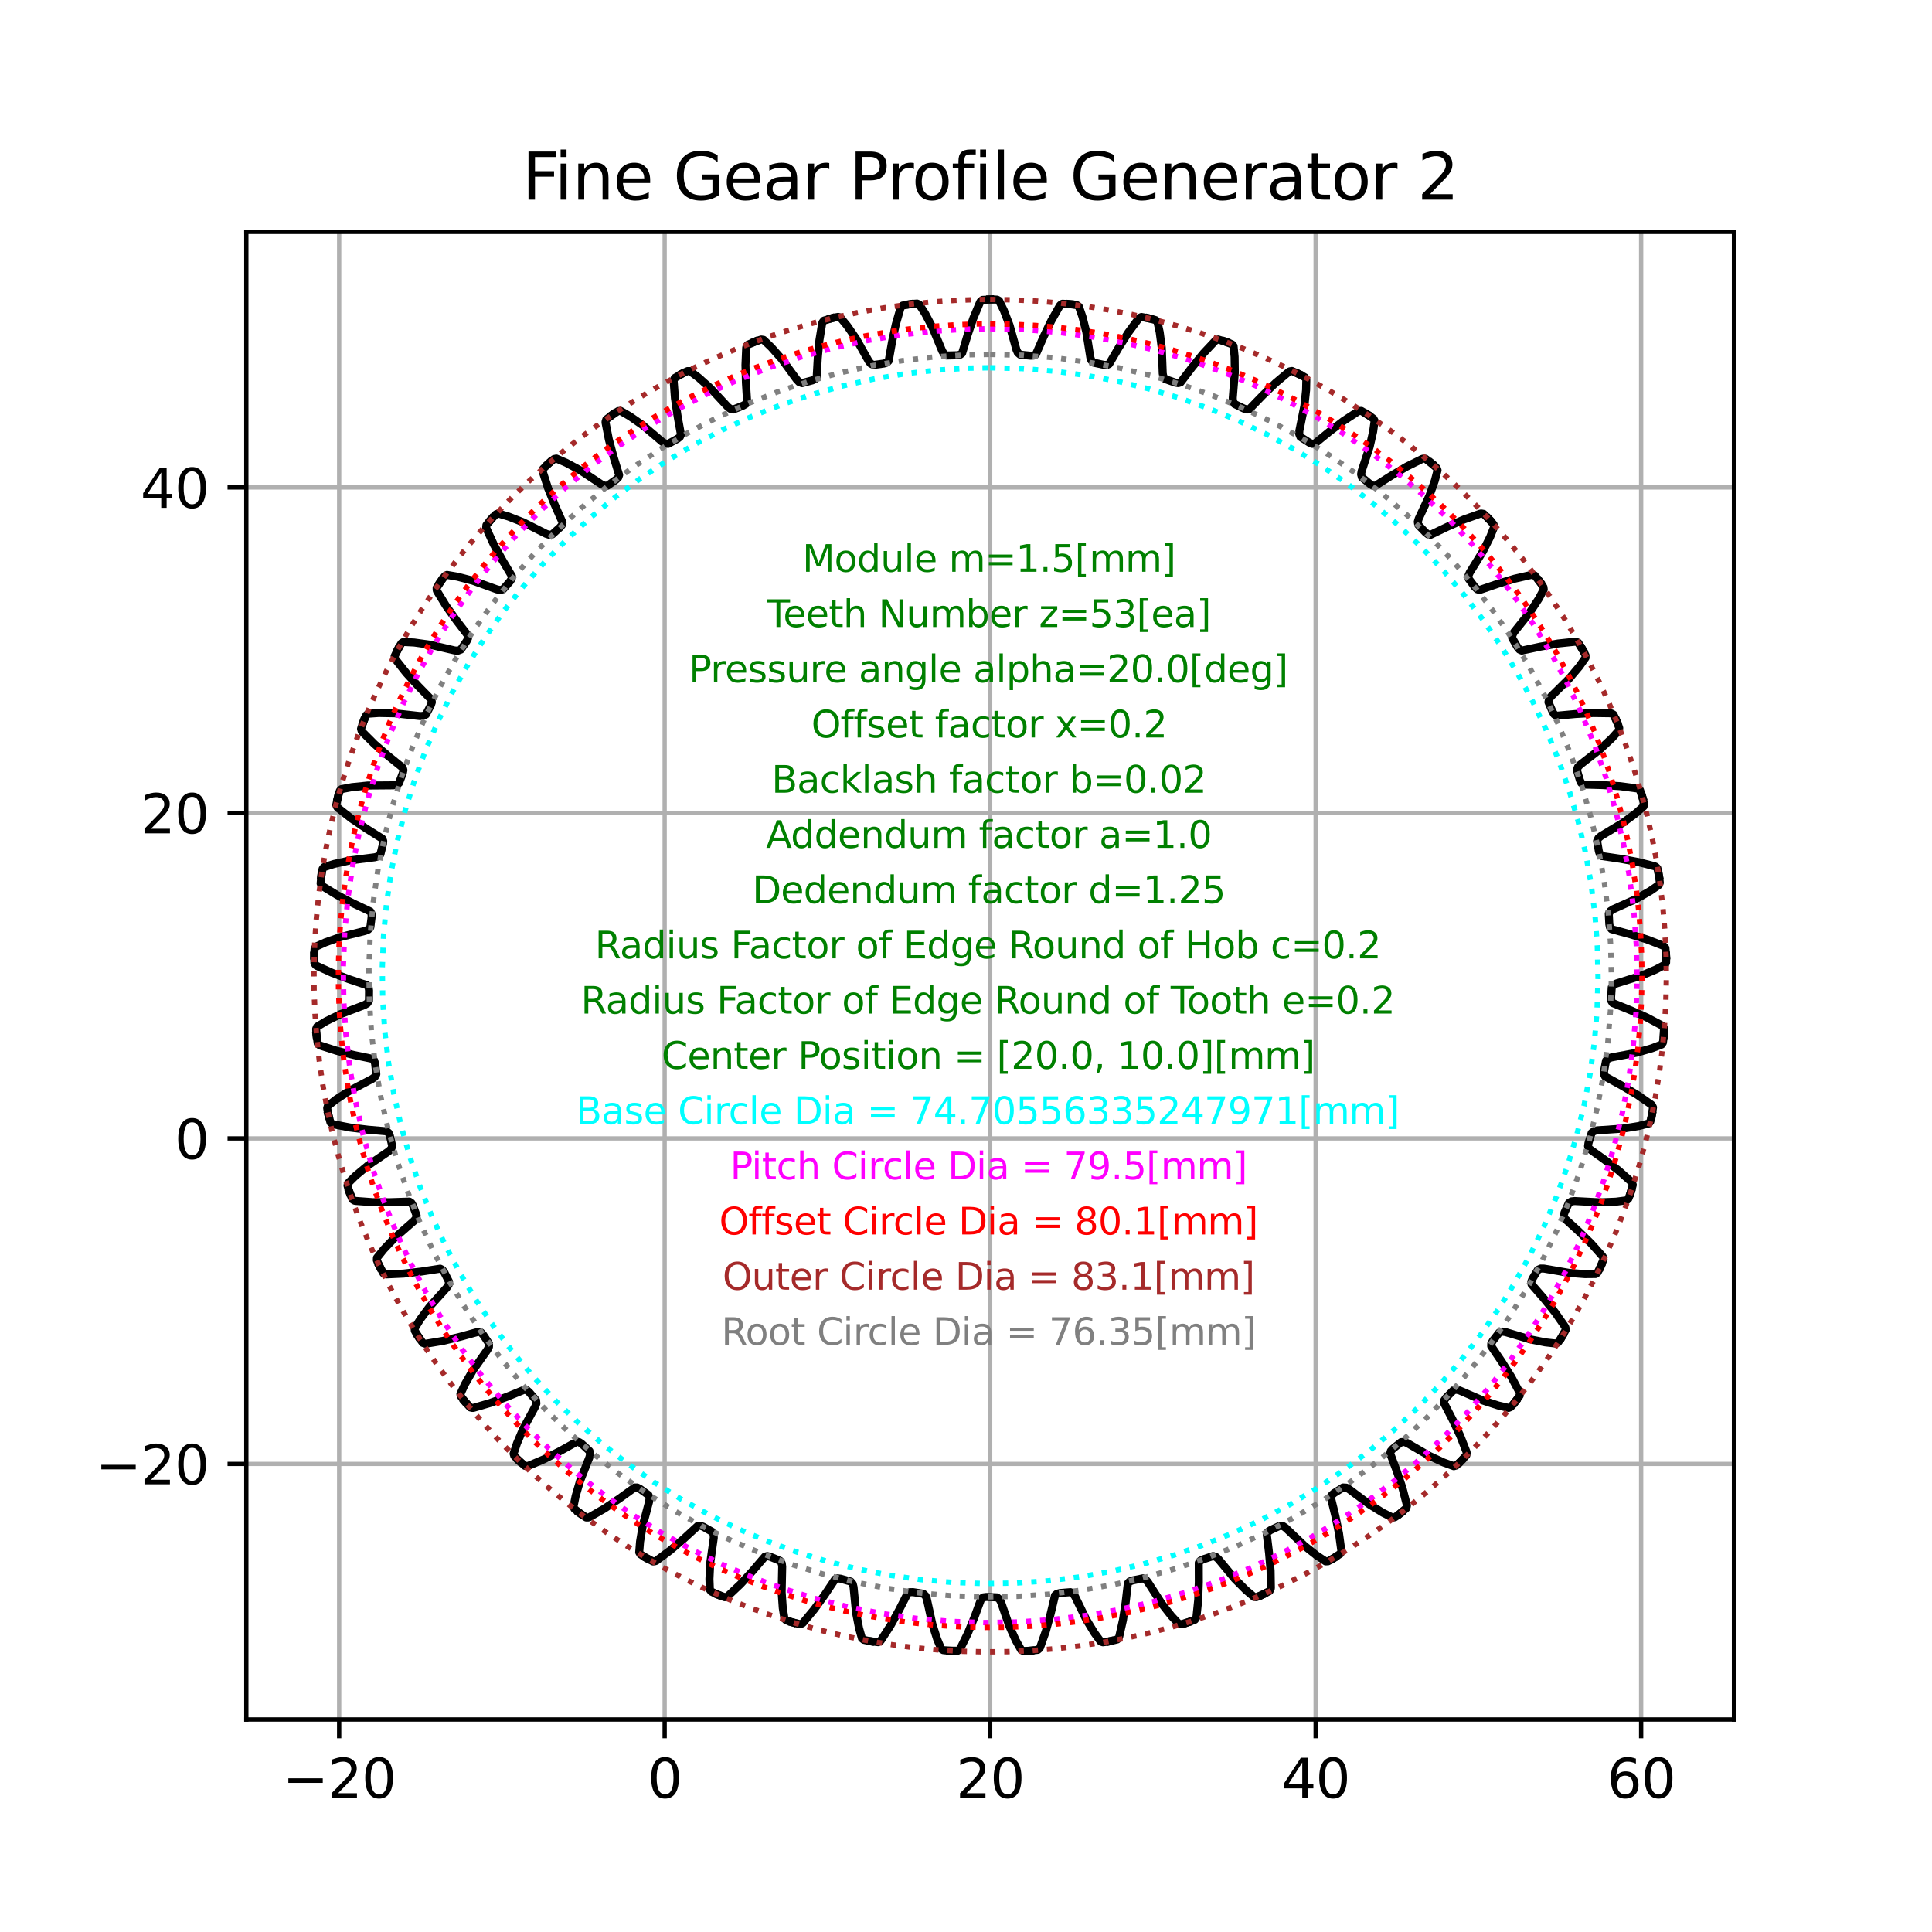 <?xml version="1.0" encoding="utf-8" standalone="no"?>
<!DOCTYPE svg PUBLIC "-//W3C//DTD SVG 1.1//EN"
  "http://www.w3.org/Graphics/SVG/1.1/DTD/svg11.dtd">
<svg height="360pt" version="1.1" viewBox="0 0 360 360" width="360pt" xmlns="http://www.w3.org/2000/svg" xmlns:xlink="http://www.w3.org/1999/xlink">
 <defs>
  <style type="text/css">*{stroke-linecap:butt;stroke-linejoin:round;}</style>
 </defs>
 <g id="figure_1">
  <g id="patch_1">
   <path d="M 0 360 
L 360 360 
L 360 0 
L 0 0 
z
" style="fill:#ffffff;"/>
  </g>
  <g id="axes_1">
   <g id="patch_2">
    <path d="M 45.899 320.4 
L 323.101 320.4 
L 323.101 43.2 
L 45.899 43.2 
z
" style="fill:#ffffff;"/>
   </g>
   <g id="matplotlib.axis_1">
    <g id="xtick_1">
     <g id="line2d_1">
      <path clip-path="url(#pabba81320b)" d="M 63.198 320.4 
L 63.198 43.2 
" style="fill:none;stroke:#b0b0b0;stroke-linecap:square;stroke-width:0.8;"/>
     </g>
     <g id="line2d_2">
      <defs>
       <path d="M 0 0 
L 0 3.5 
" id="m3735ba0cee" style="stroke:#000000;stroke-width:0.8;"/>
      </defs>
      <g>
       <use style="stroke:#000000;stroke-width:0.8;" x="63.198" xlink:href="#m3735ba0cee" y="320.4"/>
      </g>
     </g>
     <g id="text_1">
      <!-- −20 -->
      <g transform="translate(52.646 334.998)scale(0.1 -0.1)">
       <defs>
        <path d="M 678 2272 
L 4684 2272 
L 4684 1741 
L 678 1741 
L 678 2272 
z
" id="DejaVuSans-2212" transform="scale(0.016)"/>
        <path d="M 1228 531 
L 3431 531 
L 3431 0 
L 469 0 
L 469 531 
Q 828 903 1448 1529 
Q 2069 2156 2228 2338 
Q 2531 2678 2651 2914 
Q 2772 3150 2772 3378 
Q 2772 3750 2511 3984 
Q 2250 4219 1831 4219 
Q 1534 4219 1204 4116 
Q 875 4013 500 3803 
L 500 4441 
Q 881 4594 1212 4672 
Q 1544 4750 1819 4750 
Q 2544 4750 2975 4387 
Q 3406 4025 3406 3419 
Q 3406 3131 3298 2873 
Q 3191 2616 2906 2266 
Q 2828 2175 2409 1742 
Q 1991 1309 1228 531 
z
" id="DejaVuSans-32" transform="scale(0.016)"/>
        <path d="M 2034 4250 
Q 1547 4250 1301 3770 
Q 1056 3291 1056 2328 
Q 1056 1369 1301 889 
Q 1547 409 2034 409 
Q 2525 409 2770 889 
Q 3016 1369 3016 2328 
Q 3016 3291 2770 3770 
Q 2525 4250 2034 4250 
z
M 2034 4750 
Q 2819 4750 3233 4129 
Q 3647 3509 3647 2328 
Q 3647 1150 3233 529 
Q 2819 -91 2034 -91 
Q 1250 -91 836 529 
Q 422 1150 422 2328 
Q 422 3509 836 4129 
Q 1250 4750 2034 4750 
z
" id="DejaVuSans-30" transform="scale(0.016)"/>
       </defs>
       <use xlink:href="#DejaVuSans-2212"/>
       <use x="83.789" xlink:href="#DejaVuSans-32"/>
       <use x="147.412" xlink:href="#DejaVuSans-30"/>
      </g>
     </g>
    </g>
    <g id="xtick_2">
     <g id="line2d_3">
      <path clip-path="url(#pabba81320b)" d="M 123.849 320.4 
L 123.849 43.2 
" style="fill:none;stroke:#b0b0b0;stroke-linecap:square;stroke-width:0.8;"/>
     </g>
     <g id="line2d_4">
      <g>
       <use style="stroke:#000000;stroke-width:0.8;" x="123.849" xlink:href="#m3735ba0cee" y="320.4"/>
      </g>
     </g>
     <g id="text_2">
      <!-- 0 -->
      <g transform="translate(120.668 334.998)scale(0.1 -0.1)">
       <use xlink:href="#DejaVuSans-30"/>
      </g>
     </g>
    </g>
    <g id="xtick_3">
     <g id="line2d_5">
      <path clip-path="url(#pabba81320b)" d="M 184.5 320.4 
L 184.5 43.2 
" style="fill:none;stroke:#b0b0b0;stroke-linecap:square;stroke-width:0.8;"/>
     </g>
     <g id="line2d_6">
      <g>
       <use style="stroke:#000000;stroke-width:0.8;" x="184.5" xlink:href="#m3735ba0cee" y="320.4"/>
      </g>
     </g>
     <g id="text_3">
      <!-- 20 -->
      <g transform="translate(178.137 334.998)scale(0.1 -0.1)">
       <use xlink:href="#DejaVuSans-32"/>
       <use x="63.623" xlink:href="#DejaVuSans-30"/>
      </g>
     </g>
    </g>
    <g id="xtick_4">
     <g id="line2d_7">
      <path clip-path="url(#pabba81320b)" d="M 245.151 320.4 
L 245.151 43.2 
" style="fill:none;stroke:#b0b0b0;stroke-linecap:square;stroke-width:0.8;"/>
     </g>
     <g id="line2d_8">
      <g>
       <use style="stroke:#000000;stroke-width:0.8;" x="245.151" xlink:href="#m3735ba0cee" y="320.4"/>
      </g>
     </g>
     <g id="text_4">
      <!-- 40 -->
      <g transform="translate(238.788 334.998)scale(0.1 -0.1)">
       <defs>
        <path d="M 2419 4116 
L 825 1625 
L 2419 1625 
L 2419 4116 
z
M 2253 4666 
L 3047 4666 
L 3047 1625 
L 3713 1625 
L 3713 1100 
L 3047 1100 
L 3047 0 
L 2419 0 
L 2419 1100 
L 313 1100 
L 313 1709 
L 2253 4666 
z
" id="DejaVuSans-34" transform="scale(0.016)"/>
       </defs>
       <use xlink:href="#DejaVuSans-34"/>
       <use x="63.623" xlink:href="#DejaVuSans-30"/>
      </g>
     </g>
    </g>
    <g id="xtick_5">
     <g id="line2d_9">
      <path clip-path="url(#pabba81320b)" d="M 305.802 320.4 
L 305.802 43.2 
" style="fill:none;stroke:#b0b0b0;stroke-linecap:square;stroke-width:0.8;"/>
     </g>
     <g id="line2d_10">
      <g>
       <use style="stroke:#000000;stroke-width:0.8;" x="305.802" xlink:href="#m3735ba0cee" y="320.4"/>
      </g>
     </g>
     <g id="text_5">
      <!-- 60 -->
      <g transform="translate(299.439 334.998)scale(0.1 -0.1)">
       <defs>
        <path d="M 2113 2584 
Q 1688 2584 1439 2293 
Q 1191 2003 1191 1497 
Q 1191 994 1439 701 
Q 1688 409 2113 409 
Q 2538 409 2786 701 
Q 3034 994 3034 1497 
Q 3034 2003 2786 2293 
Q 2538 2584 2113 2584 
z
M 3366 4563 
L 3366 3988 
Q 3128 4100 2886 4159 
Q 2644 4219 2406 4219 
Q 1781 4219 1451 3797 
Q 1122 3375 1075 2522 
Q 1259 2794 1537 2939 
Q 1816 3084 2150 3084 
Q 2853 3084 3261 2657 
Q 3669 2231 3669 1497 
Q 3669 778 3244 343 
Q 2819 -91 2113 -91 
Q 1303 -91 875 529 
Q 447 1150 447 2328 
Q 447 3434 972 4092 
Q 1497 4750 2381 4750 
Q 2619 4750 2861 4703 
Q 3103 4656 3366 4563 
z
" id="DejaVuSans-36" transform="scale(0.016)"/>
       </defs>
       <use xlink:href="#DejaVuSans-36"/>
       <use x="63.623" xlink:href="#DejaVuSans-30"/>
      </g>
     </g>
    </g>
   </g>
   <g id="matplotlib.axis_2">
    <g id="ytick_1">
     <g id="line2d_11">
      <path clip-path="url(#pabba81320b)" d="M 45.899 272.779 
L 323.101 272.779 
" style="fill:none;stroke:#b0b0b0;stroke-linecap:square;stroke-width:0.8;"/>
     </g>
     <g id="line2d_12">
      <defs>
       <path d="M 0 0 
L -3.5 0 
" id="m48928c9594" style="stroke:#000000;stroke-width:0.8;"/>
      </defs>
      <g>
       <use style="stroke:#000000;stroke-width:0.8;" x="45.899" xlink:href="#m48928c9594" y="272.779"/>
      </g>
     </g>
     <g id="text_6">
      <!-- −20 -->
      <g transform="translate(17.794 276.578)scale(0.1 -0.1)">
       <use xlink:href="#DejaVuSans-2212"/>
       <use x="83.789" xlink:href="#DejaVuSans-32"/>
       <use x="147.412" xlink:href="#DejaVuSans-30"/>
      </g>
     </g>
    </g>
    <g id="ytick_2">
     <g id="line2d_13">
      <path clip-path="url(#pabba81320b)" d="M 45.899 212.128 
L 323.101 212.128 
" style="fill:none;stroke:#b0b0b0;stroke-linecap:square;stroke-width:0.8;"/>
     </g>
     <g id="line2d_14">
      <g>
       <use style="stroke:#000000;stroke-width:0.8;" x="45.899" xlink:href="#m48928c9594" y="212.128"/>
      </g>
     </g>
     <g id="text_7">
      <!-- 0 -->
      <g transform="translate(32.536 215.927)scale(0.1 -0.1)">
       <use xlink:href="#DejaVuSans-30"/>
      </g>
     </g>
    </g>
    <g id="ytick_3">
     <g id="line2d_15">
      <path clip-path="url(#pabba81320b)" d="M 45.899 151.477 
L 323.101 151.477 
" style="fill:none;stroke:#b0b0b0;stroke-linecap:square;stroke-width:0.8;"/>
     </g>
     <g id="line2d_16">
      <g>
       <use style="stroke:#000000;stroke-width:0.8;" x="45.899" xlink:href="#m48928c9594" y="151.477"/>
      </g>
     </g>
     <g id="text_8">
      <!-- 20 -->
      <g transform="translate(26.174 155.276)scale(0.1 -0.1)">
       <use xlink:href="#DejaVuSans-32"/>
       <use x="63.623" xlink:href="#DejaVuSans-30"/>
      </g>
     </g>
    </g>
    <g id="ytick_4">
     <g id="line2d_17">
      <path clip-path="url(#pabba81320b)" d="M 45.899 90.826 
L 323.101 90.826 
" style="fill:none;stroke:#b0b0b0;stroke-linecap:square;stroke-width:0.8;"/>
     </g>
     <g id="line2d_18">
      <g>
       <use style="stroke:#000000;stroke-width:0.8;" x="45.899" xlink:href="#m48928c9594" y="90.826"/>
      </g>
     </g>
     <g id="text_9">
      <!-- 40 -->
      <g transform="translate(26.174 94.625)scale(0.1 -0.1)">
       <use xlink:href="#DejaVuSans-34"/>
       <use x="63.623" xlink:href="#DejaVuSans-30"/>
      </g>
     </g>
    </g>
   </g>
   <g id="line2d_19">
    <path clip-path="url(#pabba81320b)" d="M 199.403 56.684 
L 197.978 56.596 
L 197.602 56.82 
L 197.465 56.993 
L 195.895 59.752 
L 194.451 62.761 
L 193.033 66.004 
L 192.631 66.243 
L 192.047 66.281 
L 190.094 66.092 
L 189.646 65.71 
L 189.397 65.159 
L 188.109 60.594 
L 187.049 57.84 
L 186.171 56.04 
L 185.786 55.833 
L 185.11 55.801 
L 184.5 55.8 
L 184.5 55.8 
" style="fill:none;stroke:#000000;stroke-linecap:square;stroke-width:1.5;"/>
   </g>
   <g id="line2d_20">
    <path clip-path="url(#pabba81320b)" d="M 184.5 55.8 
L 183.075 55.881 
L 182.728 56.148 
L 182.613 56.335 
L 181.379 59.261 
L 180.302 62.419 
L 179.278 65.807 
L 178.906 66.092 
L 178.331 66.199 
L 176.369 66.243 
L 175.879 65.916 
L 175.567 65.399 
L 173.748 61.018 
L 172.37 58.409 
L 171.285 56.725 
L 170.878 56.565 
L 170.203 56.614 
L 169.597 56.684 
L 169.597 56.684 
" style="fill:none;stroke:#000000;stroke-linecap:square;stroke-width:1.5;"/>
   </g>
   <g id="line2d_21">
    <path clip-path="url(#pabba81320b)" d="M 169.597 56.684 
L 168.192 56.933 
L 167.879 57.239 
L 167.787 57.439 
L 166.908 60.49 
L 166.212 63.754 
L 165.595 67.239 
L 165.26 67.566 
L 164.701 67.74 
L 162.759 68.016 
L 162.233 67.749 
L 161.862 67.272 
L 159.538 63.137 
L 157.861 60.71 
L 156.585 59.166 
L 156.162 59.055 
L 155.497 59.183 
L 154.904 59.325 
L 154.904 59.325 
" style="fill:none;stroke:#000000;stroke-linecap:square;stroke-width:1.5;"/>
   </g>
   <g id="line2d_22">
    <path clip-path="url(#pabba81320b)" d="M 154.904 59.325 
L 153.537 59.739 
L 153.263 60.079 
L 153.195 60.289 
L 152.683 63.423 
L 152.378 66.746 
L 152.178 70.279 
L 151.884 70.644 
L 151.35 70.883 
L 149.454 71.386 
L 148.9 71.183 
L 148.475 70.754 
L 145.678 66.923 
L 143.725 64.71 
L 142.276 63.329 
L 141.843 63.268 
L 141.198 63.474 
L 140.626 63.685 
L 140.626 63.685 
" style="fill:none;stroke:#000000;stroke-linecap:square;stroke-width:1.5;"/>
   </g>
   <g id="line2d_23">
    <path clip-path="url(#pabba81320b)" d="M 140.626 63.685 
L 139.318 64.257 
L 139.086 64.628 
L 139.043 64.844 
L 138.906 68.017 
L 138.995 71.352 
L 139.215 74.885 
L 138.966 75.281 
L 138.464 75.582 
L 136.64 76.306 
L 136.067 76.17 
L 135.594 75.794 
L 132.363 72.32 
L 130.163 70.355 
L 128.56 69.154 
L 128.123 69.146 
L 127.507 69.426 
L 126.964 69.703 
L 126.964 69.703 
" style="fill:none;stroke:#000000;stroke-linecap:square;stroke-width:1.5;"/>
   </g>
   <g id="line2d_24">
    <path clip-path="url(#pabba81320b)" d="M 126.964 69.703 
L 125.733 70.426 
L 125.546 70.822 
L 125.529 71.041 
L 125.768 74.208 
L 126.251 77.509 
L 126.887 80.991 
L 126.687 81.415 
L 126.224 81.772 
L 124.499 82.707 
L 123.913 82.64 
L 123.399 82.322 
L 119.781 79.255 
L 117.363 77.564 
L 115.63 76.561 
L 115.194 76.604 
L 114.616 76.956 
L 114.109 77.295 
L 114.109 77.295 
" style="fill:none;stroke:#000000;stroke-linecap:square;stroke-width:1.5;"/>
   </g>
   <g id="line2d_25">
    <path clip-path="url(#pabba81320b)" d="M 114.109 77.295 
L 112.972 78.159 
L 112.834 78.573 
L 112.843 78.794 
L 113.454 81.909 
L 114.325 85.131 
L 115.368 88.513 
L 115.219 88.957 
L 114.802 89.367 
L 113.2 90.499 
L 112.61 90.501 
L 112.062 90.247 
L 108.106 87.63 
L 105.506 86.236 
L 103.666 85.445 
L 103.239 85.539 
L 102.706 85.957 
L 102.243 86.354 
L 102.243 86.354 
" style="fill:none;stroke:#000000;stroke-linecap:square;stroke-width:1.5;"/>
   </g>
   <g id="line2d_26">
    <path clip-path="url(#pabba81320b)" d="M 102.243 86.354 
L 101.216 87.346 
L 101.128 87.774 
L 101.163 87.992 
L 102.138 91.013 
L 103.384 94.109 
L 104.82 97.344 
L 104.724 97.803 
L 104.359 98.259 
L 102.901 99.573 
L 102.316 99.645 
L 101.742 99.457 
L 97.504 97.326 
L 94.757 96.25 
L 92.837 95.682 
L 92.424 95.826 
L 91.944 96.304 
L 91.531 96.753 
L 91.531 96.753 
" style="fill:none;stroke:#000000;stroke-linecap:square;stroke-width:1.5;"/>
   </g>
   <g id="line2d_27">
    <path clip-path="url(#pabba81320b)" d="M 91.531 96.753 
L 90.629 97.859 
L 90.592 98.295 
L 90.652 98.507 
L 91.979 101.392 
L 93.582 104.318 
L 95.39 107.361 
L 95.349 107.828 
L 95.04 108.324 
L 93.748 109.801 
L 93.176 109.942 
L 92.584 109.823 
L 88.124 108.208 
L 85.268 107.464 
L 83.294 107.128 
L 82.901 107.32 
L 82.482 107.851 
L 82.125 108.346 
L 82.125 108.346 
" style="fill:none;stroke:#000000;stroke-linecap:square;stroke-width:1.5;"/>
   </g>
   <g id="line2d_28">
    <path clip-path="url(#pabba81320b)" d="M 82.125 108.346 
L 81.36 109.551 
L 81.374 109.988 
L 81.459 110.191 
L 83.118 112.899 
L 85.056 115.615 
L 87.211 118.423 
L 87.226 118.891 
L 86.978 119.421 
L 85.869 121.04 
L 85.318 121.247 
L 84.716 121.2 
L 80.096 120.123 
L 77.173 119.722 
L 75.173 119.622 
L 74.805 119.859 
L 74.451 120.436 
L 74.155 120.969 
L 74.155 120.969 
" style="fill:none;stroke:#000000;stroke-linecap:square;stroke-width:1.5;"/>
   </g>
   <g id="line2d_29">
    <path clip-path="url(#pabba81320b)" d="M 74.155 120.969 
L 73.538 122.257 
L 73.604 122.689 
L 73.713 122.881 
L 75.68 125.373 
L 77.925 127.842 
L 80.398 130.374 
L 80.468 130.837 
L 80.284 131.393 
L 79.375 133.131 
L 78.852 133.403 
L 78.248 133.427 
L 73.534 132.905 
L 70.583 132.852 
L 68.586 132.989 
L 68.249 133.268 
L 67.966 133.882 
L 67.735 134.447 
L 67.735 134.447 
" style="fill:none;stroke:#000000;stroke-linecap:square;stroke-width:1.5;"/>
   </g>
   <g id="line2d_30">
    <path clip-path="url(#pabba81320b)" d="M 67.735 134.447 
L 67.274 135.798 
L 67.391 136.22 
L 67.522 136.397 
L 69.769 138.64 
L 72.291 140.825 
L 75.046 143.048 
L 75.17 143.499 
L 75.053 144.073 
L 74.356 145.906 
L 73.869 146.238 
L 73.273 146.333 
L 68.529 146.372 
L 65.594 146.669 
L 63.626 147.041 
L 63.325 147.358 
L 63.116 148.002 
L 62.954 148.59 
L 62.954 148.59 
" style="fill:none;stroke:#000000;stroke-linecap:square;stroke-width:1.5;"/>
   </g>
   <g id="line2d_31">
    <path clip-path="url(#pabba81320b)" d="M 62.954 148.59 
L 62.656 149.986 
L 62.822 150.391 
L 62.972 150.551 
L 65.47 152.512 
L 68.232 154.384 
L 71.231 156.265 
L 71.407 156.699 
L 71.359 157.282 
L 70.884 159.185 
L 70.439 159.572 
L 69.858 159.737 
L 65.153 160.337 
L 62.273 160.979 
L 60.363 161.581 
L 60.101 161.931 
L 59.97 162.595 
L 59.879 163.199 
L 59.879 163.199 
" style="fill:none;stroke:#000000;stroke-linecap:square;stroke-width:1.5;"/>
   </g>
   <g id="line2d_32">
    <path clip-path="url(#pabba81320b)" d="M 59.879 163.199 
L 59.748 164.62 
L 59.961 165.002 
L 60.129 165.144 
L 62.841 166.796 
L 65.806 168.328 
L 69.005 169.841 
L 69.232 170.251 
L 69.253 170.836 
L 69.007 172.782 
L 68.611 173.219 
L 68.053 173.451 
L 63.452 174.603 
L 60.668 175.581 
L 58.843 176.405 
L 58.624 176.784 
L 58.572 177.459 
L 58.553 178.069 
L 58.553 178.069 
" style="fill:none;stroke:#000000;stroke-linecap:square;stroke-width:1.5;"/>
   </g>
   <g id="line2d_33">
    <path clip-path="url(#pabba81320b)" d="M 58.553 178.069 
L 58.592 179.496 
L 58.848 179.85 
L 59.032 179.971 
L 61.92 181.29 
L 65.045 182.461 
L 68.401 183.585 
L 68.675 183.965 
L 68.765 184.543 
L 68.75 186.505 
L 68.409 186.985 
L 67.883 187.282 
L 63.45 188.971 
L 60.801 190.271 
L 59.086 191.305 
L 58.914 191.707 
L 58.943 192.383 
L 58.995 192.991 
L 58.995 192.991 
" style="fill:none;stroke:#000000;stroke-linecap:square;stroke-width:1.5;"/>
   </g>
   <g id="line2d_34">
    <path clip-path="url(#pabba81320b)" d="M 58.995 192.991 
L 59.203 194.403 
L 59.499 194.725 
L 59.696 194.823 
L 62.72 195.792 
L 65.961 196.585 
L 69.427 197.304 
L 69.744 197.649 
L 69.901 198.212 
L 70.119 200.162 
L 69.837 200.679 
L 69.349 201.037 
L 65.147 203.237 
L 62.671 204.842 
L 61.09 206.071 
L 60.967 206.491 
L 61.075 207.159 
L 61.2 207.756 
L 61.2 207.756 
" style="fill:none;stroke:#000000;stroke-linecap:square;stroke-width:1.5;"/>
   </g>
   <g id="line2d_35">
    <path clip-path="url(#pabba81320b)" d="M 61.2 207.756 
L 61.572 209.134 
L 61.905 209.419 
L 62.112 209.493 
L 65.229 210.097 
L 68.542 210.501 
L 72.068 210.805 
L 72.423 211.11 
L 72.647 211.651 
L 73.093 213.561 
L 72.874 214.109 
L 72.433 214.521 
L 68.52 217.203 
L 66.251 219.089 
L 64.827 220.497 
L 64.754 220.928 
L 64.941 221.579 
L 65.135 222.157 
L 65.135 222.157 
" style="fill:none;stroke:#000000;stroke-linecap:square;stroke-width:1.5;"/>
   </g>
   <g id="line2d_36">
    <path clip-path="url(#pabba81320b)" d="M 65.135 222.157 
L 65.668 223.481 
L 66.031 223.724 
L 66.246 223.774 
L 69.413 224.005 
L 72.75 224.014 
L 76.287 223.899 
L 76.676 224.16 
L 76.962 224.671 
L 77.631 226.515 
L 77.478 227.084 
L 77.089 227.546 
L 73.521 230.672 
L 71.491 232.813 
L 70.243 234.379 
L 70.222 234.816 
L 70.484 235.44 
L 70.745 235.992 
L 70.745 235.992 
" style="fill:none;stroke:#000000;stroke-linecap:square;stroke-width:1.5;"/>
   </g>
   <g id="line2d_37">
    <path clip-path="url(#pabba81320b)" d="M 70.745 235.992 
L 71.431 237.244 
L 71.821 237.442 
L 72.04 237.465 
L 75.212 237.32 
L 78.527 236.935 
L 82.026 236.402 
L 82.443 236.616 
L 82.787 237.089 
L 83.67 238.841 
L 83.585 239.424 
L 83.253 239.929 
L 80.08 243.455 
L 78.318 245.821 
L 77.264 247.524 
L 77.294 247.96 
L 77.628 248.549 
L 77.953 249.065 
L 77.953 249.065 
" style="fill:none;stroke:#000000;stroke-linecap:square;stroke-width:1.5;"/>
   </g>
   <g id="line2d_38">
    <path clip-path="url(#pabba81320b)" d="M 77.953 249.065 
L 78.782 250.227 
L 79.193 250.378 
L 79.413 250.376 
L 82.546 249.857 
L 85.791 249.082 
L 89.203 248.139 
L 89.642 248.302 
L 90.04 248.731 
L 91.124 250.366 
L 91.109 250.955 
L 90.838 251.495 
L 88.105 255.372 
L 86.634 257.93 
L 85.79 259.746 
L 85.871 260.175 
L 86.273 260.72 
L 86.656 261.195 
L 86.656 261.195 
" style="fill:none;stroke:#000000;stroke-linecap:square;stroke-width:1.5;"/>
   </g>
   <g id="line2d_39">
    <path clip-path="url(#pabba81320b)" d="M 86.656 261.195 
L 87.617 262.251 
L 88.042 262.352 
L 88.261 262.323 
L 91.31 261.437 
L 94.441 260.284 
L 97.718 258.945 
L 98.173 259.054 
L 98.619 259.433 
L 99.888 260.929 
L 99.943 261.516 
L 99.739 262.084 
L 97.483 266.257 
L 96.325 268.971 
L 95.701 270.873 
L 95.833 271.29 
L 96.296 271.784 
L 96.733 272.21 
L 96.733 272.21 
" style="fill:none;stroke:#000000;stroke-linecap:square;stroke-width:1.5;"/>
   </g>
   <g id="line2d_40">
    <path clip-path="url(#pabba81320b)" d="M 96.733 272.21 
L 97.812 273.145 
L 98.246 273.195 
L 98.46 273.141 
L 101.383 271.9 
L 104.356 270.385 
L 107.451 268.667 
L 107.916 268.722 
L 108.403 269.046 
L 109.841 270.381 
L 109.965 270.957 
L 109.829 271.545 
L 108.082 275.956 
L 107.254 278.788 
L 106.859 280.751 
L 107.039 281.149 
L 107.558 281.585 
L 108.042 281.956 
L 108.042 281.956 
" style="fill:none;stroke:#000000;stroke-linecap:square;stroke-width:1.5;"/>
   </g>
   <g id="line2d_41">
    <path clip-path="url(#pabba81320b)" d="M 108.042 281.956 
L 109.224 282.756 
L 109.661 282.755 
L 109.867 282.676 
L 112.622 281.098 
L 115.395 279.242 
L 118.265 277.17 
L 118.734 277.17 
L 119.256 277.433 
L 120.841 278.589 
L 121.032 279.147 
L 120.967 279.747 
L 119.754 284.333 
L 119.267 287.243 
L 119.107 289.239 
L 119.333 289.613 
L 119.899 289.984 
L 120.424 290.296 
L 120.424 290.296 
" style="fill:none;stroke:#000000;stroke-linecap:square;stroke-width:1.5;"/>
   </g>
   <g id="line2d_42">
    <path clip-path="url(#pabba81320b)" d="M 120.424 290.296 
L 121.692 290.951 
L 122.126 290.898 
L 122.321 290.795 
L 124.871 288.903 
L 127.405 286.731 
L 130.01 284.335 
L 130.475 284.279 
L 131.024 284.479 
L 132.735 285.439 
L 132.991 285.97 
L 132.997 286.574 
L 132.335 291.271 
L 132.195 294.218 
L 132.273 296.219 
L 132.542 296.564 
L 133.148 296.866 
L 133.705 297.113 
L 133.705 297.113 
" style="fill:none;stroke:#000000;stroke-linecap:square;stroke-width:1.5;"/>
   </g>
   <g id="line2d_43">
    <path clip-path="url(#pabba81320b)" d="M 133.705 297.113 
L 135.042 297.613 
L 135.467 297.509 
L 135.648 297.384 
L 137.957 295.203 
L 140.216 292.748 
L 142.519 290.06 
L 142.974 289.949 
L 143.543 290.083 
L 145.356 290.834 
L 145.673 291.331 
L 145.75 291.93 
L 145.649 296.672 
L 145.858 299.616 
L 146.172 301.593 
L 146.48 301.904 
L 147.117 302.132 
L 147.7 302.311 
L 147.7 302.311 
" style="fill:none;stroke:#000000;stroke-linecap:square;stroke-width:1.5;"/>
   </g>
   <g id="line2d_44">
    <path clip-path="url(#pabba81320b)" d="M 147.7 302.311 
L 149.087 302.65 
L 149.496 302.496 
L 149.661 302.351 
L 151.696 299.912 
L 153.648 297.206 
L 155.617 294.265 
L 156.056 294.101 
L 156.638 294.167 
L 158.526 294.698 
L 158.9 295.154 
L 159.047 295.74 
L 159.507 300.461 
L 160.064 303.359 
L 160.609 305.286 
L 160.951 305.558 
L 161.611 305.708 
L 162.211 305.818 
L 162.211 305.818 
" style="fill:none;stroke:#000000;stroke-linecap:square;stroke-width:1.5;"/>
   </g>
   <g id="line2d_45">
    <path clip-path="url(#pabba81320b)" d="M 162.211 305.818 
L 163.629 305.99 
L 164.017 305.789 
L 164.164 305.625 
L 165.895 302.963 
L 167.514 300.045 
L 169.122 296.892 
L 169.538 296.677 
L 170.123 296.674 
L 172.061 296.978 
L 172.486 297.387 
L 172.702 297.951 
L 173.717 302.584 
L 174.612 305.396 
L 175.381 307.245 
L 175.753 307.474 
L 176.426 307.546 
L 177.036 307.584 
L 177.036 307.584 
" style="fill:none;stroke:#000000;stroke-linecap:square;stroke-width:1.5;"/>
   </g>
   <g id="line2d_46">
    <path clip-path="url(#pabba81320b)" d="M 177.036 307.584 
L 178.463 307.587 
L 178.825 307.342 
L 178.951 307.161 
L 180.356 304.313 
L 181.618 301.224 
L 182.841 297.903 
L 183.23 297.641 
L 183.81 297.568 
L 185.77 297.641 
L 186.241 297.996 
L 186.522 298.531 
L 188.078 303.012 
L 189.299 305.698 
L 190.282 307.443 
L 190.678 307.627 
L 191.355 307.618 
L 191.964 307.584 
L 191.964 307.584 
" style="fill:none;stroke:#000000;stroke-linecap:square;stroke-width:1.5;"/>
   </g>
   <g id="line2d_47">
    <path clip-path="url(#pabba81320b)" d="M 191.964 307.584 
L 193.382 307.418 
L 193.713 307.132 
L 193.817 306.937 
L 194.875 303.944 
L 195.763 300.727 
L 196.585 297.284 
L 196.939 296.978 
L 197.507 296.837 
L 199.462 296.677 
L 199.971 296.975 
L 200.314 297.472 
L 202.389 301.738 
L 203.919 304.261 
L 205.101 305.877 
L 205.517 306.013 
L 206.188 305.924 
L 206.789 305.818 
L 206.789 305.818 
" style="fill:none;stroke:#000000;stroke-linecap:square;stroke-width:1.5;"/>
   </g>
   <g id="line2d_48">
    <path clip-path="url(#pabba81320b)" d="M 206.789 305.818 
L 208.177 305.486 
L 208.471 305.162 
L 208.551 304.957 
L 209.248 301.859 
L 209.75 298.56 
L 210.158 295.045 
L 210.474 294.698 
L 211.021 294.491 
L 212.944 294.101 
L 213.484 294.337 
L 213.883 294.79 
L 216.448 298.78 
L 218.266 301.104 
L 219.631 302.57 
L 220.06 302.655 
L 220.716 302.488 
L 221.3 302.311 
L 221.3 302.311 
" style="fill:none;stroke:#000000;stroke-linecap:square;stroke-width:1.5;"/>
   </g>
   <g id="line2d_49">
    <path clip-path="url(#pabba81320b)" d="M 221.3 302.311 
L 222.639 301.818 
L 222.893 301.461 
L 222.948 301.248 
L 223.274 298.09 
L 223.382 294.754 
L 223.372 291.215 
L 223.644 290.834 
L 224.163 290.564 
L 226.026 289.949 
L 226.59 290.119 
L 227.04 290.522 
L 230.059 294.181 
L 232.14 296.273 
L 233.668 297.567 
L 234.104 297.601 
L 234.735 297.358 
L 235.295 297.113 
L 235.295 297.113 
" style="fill:none;stroke:#000000;stroke-linecap:square;stroke-width:1.5;"/>
   </g>
   <g id="line2d_50">
    <path clip-path="url(#pabba81320b)" d="M 235.295 297.113 
L 236.566 296.464 
L 236.776 296.081 
L 236.806 295.862 
L 236.755 292.687 
L 236.468 289.363 
L 236.039 285.85 
L 236.265 285.439 
L 236.748 285.109 
L 238.525 284.279 
L 239.106 284.38 
L 239.6 284.727 
L 243.031 288.003 
L 245.344 289.835 
L 247.015 290.939 
L 247.452 290.922 
L 248.05 290.605 
L 248.576 290.296 
L 248.576 290.296 
" style="fill:none;stroke:#000000;stroke-linecap:square;stroke-width:1.5;"/>
   </g>
   <g id="line2d_51">
    <path clip-path="url(#pabba81320b)" d="M 248.576 290.296 
L 249.762 289.501 
L 249.925 289.096 
L 249.929 288.875 
L 249.503 285.729 
L 248.825 282.462 
L 247.984 279.024 
L 248.159 278.589 
L 248.6 278.204 
L 250.266 277.17 
L 250.855 277.202 
L 251.387 277.488 
L 255.181 280.335 
L 257.694 281.881 
L 259.484 282.779 
L 259.916 282.71 
L 260.472 282.325 
L 260.958 281.956 
L 260.958 281.956 
" style="fill:none;stroke:#000000;stroke-linecap:square;stroke-width:1.5;"/>
   </g>
   <g id="line2d_52">
    <path clip-path="url(#pabba81320b)" d="M 260.958 281.956 
L 262.042 281.027 
L 262.156 280.605 
L 262.134 280.385 
L 261.339 277.311 
L 260.278 274.147 
L 259.037 270.833 
L 259.159 270.381 
L 259.552 269.947 
L 261.084 268.722 
L 261.672 268.684 
L 262.234 268.906 
L 266.338 271.284 
L 269.017 272.521 
L 270.901 273.202 
L 271.321 273.082 
L 271.828 272.634 
L 272.267 272.21 
L 272.267 272.21 
" style="fill:none;stroke:#000000;stroke-linecap:square;stroke-width:1.5;"/>
   </g>
   <g id="line2d_53">
    <path clip-path="url(#pabba81320b)" d="M 272.267 272.21 
L 273.233 271.159 
L 273.296 270.726 
L 273.248 270.511 
L 272.095 267.553 
L 270.668 264.536 
L 269.043 261.392 
L 269.112 260.929 
L 269.45 260.451 
L 270.827 259.054 
L 271.407 258.947 
L 271.991 259.1 
L 276.347 260.977 
L 279.154 261.889 
L 281.104 262.341 
L 281.508 262.173 
L 281.958 261.668 
L 282.344 261.195 
L 282.344 261.195 
" style="fill:none;stroke:#000000;stroke-linecap:square;stroke-width:1.5;"/>
   </g>
   <g id="line2d_54">
    <path clip-path="url(#pabba81320b)" d="M 282.344 261.195 
L 283.179 260.037 
L 283.19 259.6 
L 283.117 259.392 
L 281.622 256.591 
L 279.849 253.764 
L 277.863 250.834 
L 277.876 250.366 
L 278.156 249.852 
L 279.358 248.302 
L 279.921 248.127 
L 280.519 248.21 
L 285.067 249.558 
L 287.961 250.132 
L 289.952 250.35 
L 290.333 250.135 
L 290.72 249.581 
L 291.047 249.065 
L 291.047 249.065 
" style="fill:none;stroke:#000000;stroke-linecap:square;stroke-width:1.5;"/>
   </g>
   <g id="line2d_55">
    <path clip-path="url(#pabba81320b)" d="M 291.047 249.065 
L 291.74 247.817 
L 291.699 247.382 
L 291.602 247.184 
L 289.786 244.579 
L 287.691 241.982 
L 285.373 239.307 
L 285.33 238.841 
L 285.547 238.297 
L 286.557 236.616 
L 287.095 236.376 
L 287.699 236.387 
L 292.375 237.188 
L 295.317 237.415 
L 297.319 237.397 
L 297.672 237.139 
L 297.991 236.542 
L 298.255 235.992 
L 298.255 235.992 
" style="fill:none;stroke:#000000;stroke-linecap:square;stroke-width:1.5;"/>
   </g>
   <g id="line2d_56">
    <path clip-path="url(#pabba81320b)" d="M 298.255 235.992 
L 298.795 234.67 
L 298.703 234.243 
L 298.583 234.058 
L 296.472 231.686 
L 294.084 229.355 
L 291.466 226.973 
L 291.369 226.515 
L 291.519 225.95 
L 292.324 224.16 
L 292.83 223.858 
L 293.431 223.798 
L 298.168 224.041 
L 301.116 223.918 
L 303.102 223.663 
L 303.422 223.365 
L 303.669 222.735 
L 303.865 222.157 
L 303.865 222.157 
" style="fill:none;stroke:#000000;stroke-linecap:square;stroke-width:1.5;"/>
   </g>
   <g id="line2d_57">
    <path clip-path="url(#pabba81320b)" d="M 303.865 222.157 
L 304.245 220.781 
L 304.104 220.367 
L 303.963 220.198 
L 301.586 218.092 
L 298.939 216.06 
L 296.058 214.005 
L 295.907 213.561 
L 295.99 212.982 
L 296.577 211.11 
L 297.044 210.751 
L 297.633 210.62 
L 302.366 210.3 
L 305.279 209.83 
L 307.221 209.342 
L 307.503 209.008 
L 307.673 208.353 
L 307.8 207.756 
L 307.8 207.756 
" style="fill:none;stroke:#000000;stroke-linecap:square;stroke-width:1.5;"/>
   </g>
   <g id="line2d_58">
    <path clip-path="url(#pabba81320b)" d="M 307.8 207.756 
L 308.015 206.345 
L 307.825 205.951 
L 307.665 205.799 
L 305.056 203.989 
L 302.188 202.285 
L 299.083 200.585 
L 298.881 200.162 
L 298.895 199.577 
L 299.256 197.649 
L 299.677 197.237 
L 300.248 197.037 
L 304.909 196.16 
L 307.746 195.348 
L 309.617 194.634 
L 309.858 194.269 
L 309.949 193.599 
L 310.005 192.991 
L 310.005 192.991 
" style="fill:none;stroke:#000000;stroke-linecap:square;stroke-width:1.5;"/>
   </g>
   <g id="line2d_59">
    <path clip-path="url(#pabba81320b)" d="M 310.005 192.991 
L 310.051 191.564 
L 309.816 191.195 
L 309.639 191.064 
L 306.834 189.575 
L 303.784 188.222 
L 300.501 186.901 
L 300.25 186.505 
L 300.194 185.923 
L 300.325 183.965 
L 300.694 183.506 
L 301.237 183.24 
L 305.762 181.818 
L 308.483 180.677 
L 310.256 179.746 
L 310.452 179.355 
L 310.464 178.679 
L 310.447 178.069 
L 310.447 178.069 
" style="fill:none;stroke:#000000;stroke-linecap:square;stroke-width:1.5;"/>
   </g>
   <g id="line2d_60">
    <path clip-path="url(#pabba81320b)" d="M 310.447 178.069 
L 310.324 176.646 
L 310.047 176.308 
L 309.856 176.198 
L 306.895 175.052 
L 303.706 174.069 
L 300.289 173.145 
L 299.993 172.782 
L 299.869 172.21 
L 299.768 170.251 
L 300.08 169.751 
L 300.588 169.423 
L 304.913 167.476 
L 307.48 166.021 
L 309.131 164.887 
L 309.279 164.476 
L 309.21 163.802 
L 309.121 163.199 
L 309.121 163.199 
" style="fill:none;stroke:#000000;stroke-linecap:square;stroke-width:1.5;"/>
   </g>
   <g id="line2d_61">
    <path clip-path="url(#pabba81320b)" d="M 309.121 163.199 
L 308.831 161.801 
L 308.516 161.497 
L 308.313 161.411 
L 305.237 160.623 
L 301.955 160.024 
L 298.453 159.511 
L 298.116 159.185 
L 297.925 158.632 
L 297.593 156.699 
L 297.844 156.166 
L 298.309 155.78 
L 302.373 153.335 
L 304.75 151.586 
L 306.255 150.265 
L 306.354 149.839 
L 306.206 149.179 
L 306.046 148.59 
L 306.046 148.59 
" style="fill:none;stroke:#000000;stroke-linecap:square;stroke-width:1.5;"/>
   </g>
   <g id="line2d_62">
    <path clip-path="url(#pabba81320b)" d="M 306.046 148.59 
L 305.593 147.236 
L 305.244 146.972 
L 305.033 146.91 
L 301.885 146.492 
L 298.554 146.285 
L 295.016 146.19 
L 294.644 145.906 
L 294.389 145.38 
L 293.83 143.499 
L 294.016 142.94 
L 294.432 142.502 
L 298.179 139.593 
L 300.332 137.576 
L 301.671 136.086 
L 301.718 135.652 
L 301.493 135.013 
L 301.265 134.447 
L 301.265 134.447 
" style="fill:none;stroke:#000000;stroke-linecap:square;stroke-width:1.5;"/>
   </g>
   <g id="line2d_63">
    <path clip-path="url(#pabba81320b)" d="M 301.265 134.447 
L 300.654 133.157 
L 300.277 132.936 
L 300.06 132.9 
L 296.885 132.856 
L 293.553 133.045 
L 290.029 133.369 
L 289.625 133.131 
L 289.31 132.639 
L 288.532 130.837 
L 288.651 130.26 
L 289.013 129.776 
L 292.389 126.444 
L 294.288 124.187 
L 295.441 122.549 
L 295.437 122.112 
L 295.138 121.505 
L 294.845 120.969 
L 294.845 120.969 
" style="fill:none;stroke:#000000;stroke-linecap:square;stroke-width:1.5;"/>
   </g>
   <g id="line2d_64">
    <path clip-path="url(#pabba81320b)" d="M 294.845 120.969 
L 294.086 119.76 
L 293.685 119.586 
L 293.465 119.575 
L 290.307 119.908 
L 287.021 120.489 
L 283.56 121.228 
L 283.131 121.04 
L 282.759 120.588 
L 281.774 118.891 
L 281.824 118.304 
L 282.126 117.78 
L 285.084 114.073 
L 286.703 111.606 
L 287.654 109.844 
L 287.598 109.41 
L 287.23 108.842 
L 286.875 108.346 
L 286.875 108.346 
" style="fill:none;stroke:#000000;stroke-linecap:square;stroke-width:1.5;"/>
   </g>
   <g id="line2d_65">
    <path clip-path="url(#pabba81320b)" d="M 286.875 108.346 
L 285.979 107.235 
L 285.56 107.109 
L 285.34 107.124 
L 282.244 107.828 
L 279.05 108.794 
L 275.7 109.937 
L 275.252 109.801 
L 274.829 109.396 
L 273.651 107.828 
L 273.631 107.239 
L 273.868 106.683 
L 276.368 102.652 
L 277.684 100.011 
L 278.42 98.148 
L 278.313 97.724 
L 277.88 97.204 
L 277.469 96.753 
L 277.469 96.753 
" style="fill:none;stroke:#000000;stroke-linecap:square;stroke-width:1.5;"/>
   </g>
   <g id="line2d_66">
    <path clip-path="url(#pabba81320b)" d="M 277.469 96.753 
L 276.447 95.756 
L 276.016 95.68 
L 275.8 95.722 
L 272.809 96.787 
L 269.751 98.124 
L 266.56 99.655 
L 266.099 99.573 
L 265.632 99.22 
L 264.276 97.803 
L 264.186 97.22 
L 264.357 96.641 
L 266.361 92.342 
L 267.356 89.564 
L 267.866 87.627 
L 267.71 87.219 
L 267.218 86.754 
L 266.757 86.354 
L 266.757 86.354 
" style="fill:none;stroke:#000000;stroke-linecap:square;stroke-width:1.5;"/>
   </g>
   <g id="line2d_67">
    <path clip-path="url(#pabba81320b)" d="M 266.757 86.354 
L 265.625 85.485 
L 265.188 85.461 
L 264.978 85.528 
L 262.134 86.939 
L 259.256 88.628 
L 256.268 90.526 
L 255.8 90.499 
L 255.295 90.204 
L 253.781 88.957 
L 253.623 88.389 
L 253.724 87.793 
L 255.206 83.288 
L 255.865 80.411 
L 256.143 78.428 
L 255.939 78.041 
L 255.396 77.637 
L 254.891 77.295 
L 254.891 77.295 
" style="fill:none;stroke:#000000;stroke-linecap:square;stroke-width:1.5;"/>
   </g>
   <g id="line2d_68">
    <path clip-path="url(#pabba81320b)" d="M 254.891 77.295 
L 253.663 76.566 
L 253.227 76.594 
L 253.027 76.685 
L 250.369 78.423 
L 247.711 80.44 
L 244.969 82.678 
L 244.501 82.707 
L 243.965 82.474 
L 242.313 81.415 
L 242.09 80.869 
L 242.119 80.266 
L 243.058 75.616 
L 243.372 72.682 
L 243.414 70.68 
L 243.166 70.32 
L 242.579 69.983 
L 242.036 69.703 
L 242.036 69.703 
" style="fill:none;stroke:#000000;stroke-linecap:square;stroke-width:1.5;"/>
   </g>
   <g id="line2d_69">
    <path clip-path="url(#pabba81320b)" d="M 242.036 69.703 
L 240.731 69.125 
L 240.301 69.204 
L 240.113 69.318 
L 237.68 71.358 
L 235.279 73.676 
L 232.821 76.222 
L 232.36 76.306 
L 231.799 76.138 
L 230.034 75.281 
L 229.748 74.766 
L 229.706 74.164 
L 230.088 69.436 
L 230.053 66.485 
L 229.857 64.493 
L 229.569 64.164 
L 228.946 63.899 
L 228.374 63.685 
L 228.374 63.685 
" style="fill:none;stroke:#000000;stroke-linecap:square;stroke-width:1.5;"/>
   </g>
   <g id="line2d_70">
    <path clip-path="url(#pabba81320b)" d="M 228.374 63.685 
L 227.01 63.265 
L 226.592 63.394 
L 226.419 63.53 
L 224.244 65.843 
L 222.134 68.429 
L 219.994 71.248 
L 219.546 71.386 
L 218.97 71.286 
L 217.116 70.644 
L 216.771 70.166 
L 216.658 69.573 
L 216.478 64.833 
L 216.094 61.907 
L 215.664 59.951 
L 215.339 59.659 
L 214.689 59.47 
L 214.096 59.325 
L 214.096 59.325 
" style="fill:none;stroke:#000000;stroke-linecap:square;stroke-width:1.5;"/>
   </g>
   <g id="line2d_71">
    <path clip-path="url(#pabba81320b)" d="M 214.096 59.325 
L 212.692 59.069 
L 212.292 59.247 
L 212.136 59.402 
L 210.25 61.957 
L 208.461 64.773 
L 206.669 67.826 
L 206.241 68.016 
L 205.657 67.985 
L 203.74 67.566 
L 203.34 67.133 
L 203.158 66.557 
L 202.419 61.872 
L 201.692 59.012 
L 201.034 57.121 
L 200.676 56.869 
L 200.008 56.758 
L 199.403 56.684 
L 199.403 56.684 
" style="fill:none;stroke:#000000;stroke-linecap:square;stroke-width:1.5;"/>
   </g>
   <g id="line2d_72">
    <path clip-path="url(#pabba81320b)" d="M 184.5 68.528 
L 190.445 68.684 
L 196.373 69.152 
L 202.269 69.931 
L 208.116 71.017 
L 213.897 72.409 
L 219.598 74.103 
L 225.202 76.093 
L 230.693 78.375 
L 236.058 80.942 
L 241.28 83.787 
L 246.346 86.902 
L 251.241 90.278 
L 255.953 93.907 
L 260.467 97.778 
L 264.772 101.881 
L 268.856 106.204 
L 272.707 110.735 
L 276.315 115.462 
L 279.67 120.372 
L 282.763 125.452 
L 285.585 130.686 
L 288.128 136.062 
L 290.386 141.564 
L 292.352 147.176 
L 294.021 152.884 
L 295.387 158.672 
L 296.448 164.523 
L 297.201 170.422 
L 297.643 176.353 
L 297.773 182.298 
L 297.591 188.242 
L 297.097 194.168 
L 296.293 200.061 
L 295.181 205.903 
L 293.763 211.678 
L 292.045 217.371 
L 290.03 222.966 
L 287.724 228.448 
L 285.134 233.801 
L 282.266 239.011 
L 279.129 244.063 
L 275.731 248.943 
L 272.082 253.639 
L 268.191 258.136 
L 264.069 262.423 
L 259.729 266.488 
L 255.181 270.32 
L 250.438 273.907 
L 245.513 277.241 
L 240.42 280.311 
L 235.173 283.11 
L 229.787 285.63 
L 224.275 287.864 
L 218.654 289.805 
L 212.939 291.448 
L 207.145 292.79 
L 201.289 293.825 
L 195.387 294.552 
L 189.455 294.968 
L 183.509 295.072 
L 177.566 294.864 
L 171.641 294.344 
L 165.753 293.514 
L 159.916 292.377 
L 154.147 290.934 
L 148.461 289.191 
L 142.875 287.151 
L 137.403 284.821 
L 132.062 282.208 
L 126.864 279.317 
L 121.826 276.158 
L 116.96 272.739 
L 112.281 269.069 
L 107.801 265.159 
L 103.532 261.018 
L 99.486 256.66 
L 95.674 252.095 
L 92.108 247.336 
L 88.796 242.397 
L 85.748 237.291 
L 82.972 232.032 
L 80.475 226.634 
L 78.266 221.113 
L 76.349 215.484 
L 74.731 209.761 
L 73.414 203.962 
L 72.405 198.101 
L 71.704 192.196 
L 71.314 186.262 
L 71.236 180.316 
L 71.47 174.373 
L 72.015 168.452 
L 72.871 162.567 
L 74.034 156.735 
L 75.502 150.972 
L 77.271 145.294 
L 79.334 139.717 
L 81.688 134.255 
L 84.325 128.925 
L 87.238 123.741 
L 90.419 118.716 
L 93.86 113.866 
L 97.55 109.202 
L 101.48 104.739 
L 105.639 100.488 
L 110.015 96.462 
L 114.597 92.67 
L 119.371 89.124 
L 124.324 85.834 
L 129.444 82.808 
L 134.715 80.055 
L 140.124 77.583 
L 145.654 75.397 
L 151.292 73.505 
L 157.022 71.912 
L 162.827 70.621 
L 168.692 69.637 
L 174.6 68.962 
L 180.536 68.598 
L 184.5 68.528 
L 184.5 68.528 
" style="fill:none;stroke:#00ffff;stroke-dasharray:1,1.65;stroke-dashoffset:0;"/>
   </g>
   <g id="line2d_73">
    <path clip-path="url(#pabba81320b)" d="M 184.5 61.259 
L 190.826 61.425 
L 197.135 61.923 
L 203.409 62.751 
L 209.631 63.907 
L 215.784 65.389 
L 221.85 67.191 
L 227.814 69.309 
L 233.658 71.737 
L 239.367 74.469 
L 244.924 77.496 
L 250.315 80.811 
L 255.524 84.405 
L 260.538 88.266 
L 265.342 92.386 
L 269.924 96.752 
L 274.27 101.352 
L 278.368 106.174 
L 282.208 111.205 
L 285.778 116.43 
L 289.069 121.835 
L 292.072 127.406 
L 294.779 133.126 
L 297.182 138.981 
L 299.274 144.954 
L 301.049 151.028 
L 302.504 157.187 
L 303.633 163.414 
L 304.434 169.692 
L 304.904 176.003 
L 305.043 182.33 
L 304.849 188.655 
L 304.323 194.962 
L 303.468 201.232 
L 302.284 207.449 
L 300.776 213.595 
L 298.947 219.654 
L 296.803 225.608 
L 294.349 231.442 
L 291.592 237.138 
L 288.541 242.682 
L 285.202 248.059 
L 281.586 253.252 
L 277.703 258.249 
L 273.562 263.035 
L 269.176 267.597 
L 264.557 271.923 
L 259.717 276 
L 254.669 279.818 
L 249.429 283.366 
L 244.009 286.633 
L 238.425 289.612 
L 232.693 292.293 
L 226.828 294.67 
L 220.846 296.736 
L 214.764 298.485 
L 208.599 299.913 
L 202.367 301.015 
L 196.086 301.788 
L 189.773 302.231 
L 183.445 302.342 
L 177.121 302.12 
L 170.816 301.567 
L 164.55 300.684 
L 158.338 299.473 
L 152.199 297.938 
L 146.148 296.083 
L 140.203 293.912 
L 134.381 291.433 
L 128.696 288.652 
L 123.165 285.576 
L 117.804 282.214 
L 112.626 278.575 
L 107.646 274.67 
L 102.878 270.508 
L 98.335 266.102 
L 94.03 261.464 
L 89.974 256.606 
L 86.178 251.542 
L 82.654 246.286 
L 79.41 240.852 
L 76.456 235.256 
L 73.799 229.512 
L 71.448 223.636 
L 69.408 217.645 
L 67.686 211.556 
L 66.285 205.384 
L 65.211 199.147 
L 64.465 192.863 
L 64.05 186.548 
L 63.967 180.22 
L 64.216 173.897 
L 64.796 167.595 
L 65.707 161.332 
L 66.945 155.126 
L 68.507 148.993 
L 70.389 142.951 
L 72.585 137.016 
L 75.09 131.204 
L 77.896 125.532 
L 80.996 120.014 
L 84.381 114.667 
L 88.043 109.506 
L 91.97 104.543 
L 96.152 99.793 
L 100.578 95.27 
L 105.235 90.985 
L 110.11 86.95 
L 115.191 83.176 
L 120.463 79.675 
L 125.911 76.455 
L 131.52 73.525 
L 137.276 70.894 
L 143.161 68.568 
L 149.161 66.555 
L 155.258 64.859 
L 161.436 63.486 
L 167.677 62.438 
L 173.965 61.72 
L 180.281 61.332 
L 184.5 61.259 
L 184.5 61.259 
" style="fill:none;stroke:#ff00ff;stroke-dasharray:1,1.65;stroke-dashoffset:0;"/>
   </g>
   <g id="line2d_74">
    <path clip-path="url(#pabba81320b)" d="M 184.5 60.349 
L 188.75 60.423 
L 192.996 60.646 
L 197.231 61.018 
L 201.45 61.537 
L 205.648 62.204 
L 209.821 63.018 
L 213.962 63.977 
L 218.068 65.08 
L 222.132 66.326 
L 226.151 67.714 
L 230.118 69.241 
L 234.029 70.907 
L 237.88 72.708 
L 241.665 74.643 
L 245.38 76.709 
L 249.021 78.904 
L 252.582 81.225 
L 256.06 83.669 
L 259.451 86.234 
L 262.75 88.916 
L 265.952 91.711 
L 269.055 94.617 
L 272.055 97.629 
L 274.947 100.745 
L 277.728 103.96 
L 280.395 107.27 
L 282.945 110.672 
L 285.374 114.161 
L 287.68 117.733 
L 289.859 121.383 
L 291.909 125.107 
L 293.827 128.901 
L 295.611 132.759 
L 297.26 136.678 
L 298.77 140.651 
L 300.14 144.676 
L 301.368 148.745 
L 302.454 152.856 
L 303.394 157.001 
L 304.19 161.178 
L 304.838 165.379 
L 305.339 169.6 
L 305.692 173.837 
L 305.897 178.083 
L 305.952 182.334 
L 305.859 186.584 
L 305.618 190.828 
L 305.228 195.061 
L 304.69 199.278 
L 304.004 203.474 
L 303.173 207.643 
L 302.196 211.78 
L 301.075 215.881 
L 299.811 219.94 
L 298.405 223.952 
L 296.86 227.912 
L 295.178 231.816 
L 293.36 235.659 
L 291.408 239.436 
L 289.326 243.142 
L 287.115 246.773 
L 284.778 250.324 
L 282.319 253.792 
L 279.74 257.171 
L 277.044 260.458 
L 274.234 263.648 
L 271.315 266.739 
L 268.289 269.725 
L 265.161 272.603 
L 261.934 275.37 
L 258.612 278.023 
L 255.199 280.558 
L 251.7 282.972 
L 248.118 285.261 
L 244.458 287.424 
L 240.725 289.458 
L 236.923 291.36 
L 233.057 293.127 
L 229.131 294.758 
L 225.151 296.251 
L 221.12 297.604 
L 217.045 298.814 
L 212.93 299.882 
L 208.78 300.804 
L 204.601 301.581 
L 200.397 302.211 
L 196.173 302.694 
L 191.935 303.028 
L 187.688 303.214 
L 183.437 303.251 
L 179.188 303.14 
L 174.944 302.88 
L 170.713 302.471 
L 166.498 301.915 
L 162.306 301.211 
L 158.141 300.361 
L 154.008 299.366 
L 149.912 298.227 
L 145.859 296.945 
L 141.853 295.522 
L 137.899 293.96 
L 134.002 292.26 
L 130.168 290.425 
L 126.4 288.458 
L 122.703 286.359 
L 119.081 284.132 
L 115.54 281.78 
L 112.084 279.305 
L 108.716 276.711 
L 105.441 274.001 
L 102.262 271.178 
L 99.185 268.245 
L 96.212 265.206 
L 93.347 262.065 
L 90.594 258.826 
L 87.956 255.492 
L 85.436 252.069 
L 83.038 248.559 
L 80.764 244.967 
L 78.617 241.298 
L 76.599 237.556 
L 74.714 233.746 
L 72.964 229.872 
L 71.35 225.939 
L 69.875 221.952 
L 68.54 217.916 
L 67.347 213.835 
L 66.298 209.716 
L 65.393 205.562 
L 64.635 201.379 
L 64.023 197.172 
L 63.559 192.946 
L 63.243 188.707 
L 63.075 184.459 
L 63.057 180.208 
L 63.187 175.959 
L 63.466 171.717 
L 63.893 167.487 
L 64.468 163.275 
L 65.19 159.086 
L 66.058 154.924 
L 67.071 150.796 
L 68.228 146.705 
L 69.528 142.658 
L 70.968 138.658 
L 72.547 134.711 
L 74.264 130.822 
L 76.116 126.995 
L 78.1 123.236 
L 80.215 119.548 
L 82.458 115.937 
L 84.825 112.406 
L 87.315 108.96 
L 89.924 105.603 
L 92.648 102.34 
L 95.485 99.174 
L 98.432 96.11 
L 101.483 93.15 
L 104.637 90.299 
L 107.888 87.56 
L 111.233 84.937 
L 114.668 82.432 
L 118.188 80.049 
L 121.79 77.791 
L 125.468 75.66 
L 129.219 73.659 
L 133.038 71.791 
L 136.919 70.057 
L 140.859 68.46 
L 144.853 67.002 
L 148.894 65.685 
L 152.98 64.51 
L 157.104 63.479 
L 161.262 62.593 
L 165.448 61.852 
L 169.658 61.259 
L 173.885 60.814 
L 178.126 60.516 
L 182.374 60.367 
L 184.5 60.349 
L 184.5 60.349 
" style="fill:none;stroke:#ff0000;stroke-dasharray:1,1.65;stroke-dashoffset:0;"/>
   </g>
   <g id="line2d_75">
    <path clip-path="url(#pabba81320b)" d="M 184.5 55.8 
L 188.91 55.877 
L 193.314 56.109 
L 197.707 56.494 
L 202.085 57.033 
L 206.44 57.725 
L 210.769 58.569 
L 215.066 59.564 
L 219.325 60.708 
L 223.542 62.001 
L 227.71 63.441 
L 231.826 65.026 
L 235.884 66.753 
L 239.879 68.622 
L 243.806 70.63 
L 247.66 72.773 
L 251.437 75.05 
L 255.132 77.458 
L 258.741 79.994 
L 262.258 82.655 
L 265.68 85.437 
L 269.003 88.337 
L 272.222 91.351 
L 275.334 94.477 
L 278.335 97.709 
L 281.22 101.044 
L 283.987 104.479 
L 286.632 108.008 
L 289.152 111.627 
L 291.544 115.333 
L 293.805 119.12 
L 295.931 122.983 
L 297.922 126.919 
L 299.773 130.922 
L 301.483 134.988 
L 303.05 139.11 
L 304.471 143.285 
L 305.745 147.507 
L 306.871 151.772 
L 307.847 156.073 
L 308.672 160.405 
L 309.345 164.764 
L 309.865 169.143 
L 310.231 173.539 
L 310.443 177.944 
L 310.501 182.354 
L 310.405 186.763 
L 310.154 191.166 
L 309.749 195.558 
L 309.191 199.933 
L 308.48 204.286 
L 307.618 208.611 
L 306.604 212.903 
L 305.441 217.157 
L 304.129 221.368 
L 302.671 225.53 
L 301.069 229.639 
L 299.323 233.689 
L 297.437 237.676 
L 295.412 241.594 
L 293.252 245.439 
L 290.958 249.206 
L 288.534 252.891 
L 285.983 256.488 
L 283.307 259.994 
L 280.51 263.404 
L 277.595 266.714 
L 274.566 269.92 
L 271.427 273.018 
L 268.182 276.004 
L 264.834 278.875 
L 261.388 281.627 
L 257.847 284.256 
L 254.216 286.761 
L 250.501 289.136 
L 246.704 291.38 
L 242.831 293.49 
L 238.886 295.463 
L 234.875 297.297 
L 230.803 298.989 
L 226.673 300.538 
L 222.492 301.941 
L 218.264 303.197 
L 213.995 304.304 
L 209.69 305.261 
L 205.354 306.067 
L 200.992 306.721 
L 196.61 307.222 
L 192.214 307.568 
L 187.808 307.761 
L 183.397 307.8 
L 178.989 307.684 
L 174.586 307.414 
L 170.197 306.99 
L 165.824 306.413 
L 161.475 305.683 
L 157.153 304.801 
L 152.866 303.769 
L 148.616 302.587 
L 144.411 301.257 
L 140.255 299.781 
L 136.154 298.161 
L 132.111 296.397 
L 128.133 294.494 
L 124.223 292.452 
L 120.388 290.275 
L 116.631 287.965 
L 112.957 285.524 
L 109.371 282.957 
L 105.877 280.266 
L 102.479 277.454 
L 99.182 274.525 
L 95.99 271.482 
L 92.905 268.33 
L 89.933 265.071 
L 87.077 261.711 
L 84.34 258.252 
L 81.726 254.7 
L 79.238 251.059 
L 76.878 247.333 
L 74.651 243.526 
L 72.558 239.644 
L 70.603 235.691 
L 68.786 231.672 
L 67.112 227.592 
L 65.581 223.456 
L 64.197 219.268 
L 62.959 215.035 
L 61.87 210.761 
L 60.932 206.452 
L 60.145 202.112 
L 59.511 197.748 
L 59.029 193.364 
L 58.701 188.966 
L 58.528 184.559 
L 58.508 180.148 
L 58.644 175.74 
L 58.933 171.339 
L 59.376 166.951 
L 59.972 162.582 
L 60.721 158.235 
L 61.622 153.918 
L 62.673 149.635 
L 63.873 145.391 
L 65.221 141.192 
L 66.716 137.042 
L 68.354 132.947 
L 70.135 128.913 
L 72.056 124.943 
L 74.115 121.042 
L 76.309 117.216 
L 78.636 113.47 
L 81.092 109.807 
L 83.675 106.232 
L 86.381 102.75 
L 89.208 99.364 
L 92.152 96.08 
L 95.208 92.9 
L 98.374 89.83 
L 101.646 86.872 
L 105.019 84.031 
L 108.489 81.309 
L 112.052 78.71 
L 115.705 76.238 
L 119.441 73.895 
L 123.258 71.684 
L 127.149 69.609 
L 131.11 67.67 
L 135.137 65.872 
L 139.225 64.215 
L 143.368 62.703 
L 147.561 61.336 
L 151.799 60.117 
L 156.078 59.047 
L 160.391 58.128 
L 164.734 57.36 
L 169.102 56.744 
L 173.488 56.282 
L 177.887 55.974 
L 182.295 55.819 
L 184.5 55.8 
L 184.5 55.8 
" style="fill:none;stroke:#a52a2a;stroke-dasharray:1,1.65;stroke-dashoffset:0;"/>
   </g>
   <g id="line2d_76">
    <path clip-path="url(#pabba81320b)" d="M 184.5 66.035 
L 190.576 66.194 
L 196.635 66.673 
L 202.66 67.468 
L 208.635 68.579 
L 214.544 70.001 
L 220.37 71.732 
L 226.098 73.766 
L 231.71 76.098 
L 237.193 78.722 
L 242.53 81.629 
L 247.707 84.813 
L 252.71 88.264 
L 257.525 91.972 
L 262.139 95.929 
L 266.539 100.122 
L 270.713 104.54 
L 274.649 109.171 
L 278.336 114.002 
L 281.765 119.02 
L 284.926 124.211 
L 287.81 129.561 
L 290.409 135.055 
L 292.717 140.678 
L 294.726 146.414 
L 296.431 152.247 
L 297.828 158.163 
L 298.913 164.143 
L 299.682 170.172 
L 300.133 176.233 
L 300.266 182.309 
L 300.08 188.384 
L 299.576 194.441 
L 298.754 200.463 
L 297.617 206.433 
L 296.168 212.336 
L 294.412 218.154 
L 292.353 223.872 
L 289.996 229.475 
L 287.349 234.946 
L 284.418 240.27 
L 281.212 245.433 
L 277.739 250.421 
L 274.01 255.22 
L 270.033 259.817 
L 265.821 264.198 
L 261.385 268.352 
L 256.736 272.268 
L 251.889 275.934 
L 246.856 279.341 
L 241.651 282.48 
L 236.289 285.34 
L 230.783 287.915 
L 225.151 290.198 
L 219.406 292.182 
L 213.565 293.862 
L 207.644 295.233 
L 201.659 296.291 
L 195.627 297.034 
L 189.564 297.459 
L 183.487 297.566 
L 177.413 297.353 
L 171.358 296.822 
L 165.34 295.973 
L 159.375 294.811 
L 153.478 293.336 
L 147.668 291.554 
L 141.958 289.47 
L 136.367 287.089 
L 130.907 284.418 
L 125.596 281.464 
L 120.446 278.235 
L 115.474 274.741 
L 110.691 270.99 
L 106.112 266.993 
L 101.749 262.762 
L 97.615 258.308 
L 93.719 253.642 
L 90.074 248.779 
L 86.689 243.731 
L 83.574 238.512 
L 80.737 233.138 
L 78.186 227.621 
L 75.927 221.978 
L 73.969 216.225 
L 72.314 210.377 
L 70.969 204.45 
L 69.937 198.46 
L 69.221 192.425 
L 68.822 186.36 
L 68.742 180.283 
L 68.982 174.21 
L 69.539 168.158 
L 70.414 162.143 
L 71.603 156.183 
L 73.103 150.293 
L 74.91 144.49 
L 77.019 138.79 
L 79.425 133.209 
L 82.12 127.761 
L 85.097 122.463 
L 88.348 117.328 
L 91.865 112.37 
L 95.636 107.604 
L 99.653 103.043 
L 103.903 98.698 
L 108.376 94.583 
L 113.058 90.708 
L 117.937 87.084 
L 123 83.722 
L 128.232 80.629 
L 133.619 77.815 
L 139.147 75.288 
L 144.799 73.055 
L 150.561 71.121 
L 156.417 69.493 
L 162.35 68.174 
L 168.344 67.168 
L 174.382 66.478 
L 180.449 66.106 
L 184.5 66.035 
L 184.5 66.035 
" style="fill:none;stroke:#808080;stroke-dasharray:1,1.65;stroke-dashoffset:0;"/>
   </g>
   <g id="patch_3">
    <path d="M 45.899 320.4 
L 45.899 43.2 
" style="fill:none;stroke:#000000;stroke-linecap:square;stroke-linejoin:miter;stroke-width:0.8;"/>
   </g>
   <g id="patch_4">
    <path d="M 323.101 320.4 
L 323.101 43.2 
" style="fill:none;stroke:#000000;stroke-linecap:square;stroke-linejoin:miter;stroke-width:0.8;"/>
   </g>
   <g id="patch_5">
    <path d="M 45.899 320.4 
L 323.101 320.4 
" style="fill:none;stroke:#000000;stroke-linecap:square;stroke-linejoin:miter;stroke-width:0.8;"/>
   </g>
   <g id="patch_6">
    <path d="M 45.899 43.2 
L 323.101 43.2 
" style="fill:none;stroke:#000000;stroke-linecap:square;stroke-linejoin:miter;stroke-width:0.8;"/>
   </g>
   <g id="text_10">
    <!-- Module m=1.5[mm] -->
    <g style="fill:#008000;" transform="translate(149.505 106.539)scale(0.069 -0.069)">
     <defs>
      <path d="M 628 4666 
L 1569 4666 
L 2759 1491 
L 3956 4666 
L 4897 4666 
L 4897 0 
L 4281 0 
L 4281 4097 
L 3078 897 
L 2444 897 
L 1241 4097 
L 1241 0 
L 628 0 
L 628 4666 
z
" id="DejaVuSans-4d" transform="scale(0.016)"/>
      <path d="M 1959 3097 
Q 1497 3097 1228 2736 
Q 959 2375 959 1747 
Q 959 1119 1226 758 
Q 1494 397 1959 397 
Q 2419 397 2687 759 
Q 2956 1122 2956 1747 
Q 2956 2369 2687 2733 
Q 2419 3097 1959 3097 
z
M 1959 3584 
Q 2709 3584 3137 3096 
Q 3566 2609 3566 1747 
Q 3566 888 3137 398 
Q 2709 -91 1959 -91 
Q 1206 -91 779 398 
Q 353 888 353 1747 
Q 353 2609 779 3096 
Q 1206 3584 1959 3584 
z
" id="DejaVuSans-6f" transform="scale(0.016)"/>
      <path d="M 2906 2969 
L 2906 4863 
L 3481 4863 
L 3481 0 
L 2906 0 
L 2906 525 
Q 2725 213 2448 61 
Q 2172 -91 1784 -91 
Q 1150 -91 751 415 
Q 353 922 353 1747 
Q 353 2572 751 3078 
Q 1150 3584 1784 3584 
Q 2172 3584 2448 3432 
Q 2725 3281 2906 2969 
z
M 947 1747 
Q 947 1113 1208 752 
Q 1469 391 1925 391 
Q 2381 391 2643 752 
Q 2906 1113 2906 1747 
Q 2906 2381 2643 2742 
Q 2381 3103 1925 3103 
Q 1469 3103 1208 2742 
Q 947 2381 947 1747 
z
" id="DejaVuSans-64" transform="scale(0.016)"/>
      <path d="M 544 1381 
L 544 3500 
L 1119 3500 
L 1119 1403 
Q 1119 906 1312 657 
Q 1506 409 1894 409 
Q 2359 409 2629 706 
Q 2900 1003 2900 1516 
L 2900 3500 
L 3475 3500 
L 3475 0 
L 2900 0 
L 2900 538 
Q 2691 219 2414 64 
Q 2138 -91 1772 -91 
Q 1169 -91 856 284 
Q 544 659 544 1381 
z
M 1991 3584 
L 1991 3584 
z
" id="DejaVuSans-75" transform="scale(0.016)"/>
      <path d="M 603 4863 
L 1178 4863 
L 1178 0 
L 603 0 
L 603 4863 
z
" id="DejaVuSans-6c" transform="scale(0.016)"/>
      <path d="M 3597 1894 
L 3597 1613 
L 953 1613 
Q 991 1019 1311 708 
Q 1631 397 2203 397 
Q 2534 397 2845 478 
Q 3156 559 3463 722 
L 3463 178 
Q 3153 47 2828 -22 
Q 2503 -91 2169 -91 
Q 1331 -91 842 396 
Q 353 884 353 1716 
Q 353 2575 817 3079 
Q 1281 3584 2069 3584 
Q 2775 3584 3186 3129 
Q 3597 2675 3597 1894 
z
M 3022 2063 
Q 3016 2534 2758 2815 
Q 2500 3097 2075 3097 
Q 1594 3097 1305 2825 
Q 1016 2553 972 2059 
L 3022 2063 
z
" id="DejaVuSans-65" transform="scale(0.016)"/>
      <path id="DejaVuSans-20" transform="scale(0.016)"/>
      <path d="M 3328 2828 
Q 3544 3216 3844 3400 
Q 4144 3584 4550 3584 
Q 5097 3584 5394 3201 
Q 5691 2819 5691 2113 
L 5691 0 
L 5113 0 
L 5113 2094 
Q 5113 2597 4934 2840 
Q 4756 3084 4391 3084 
Q 3944 3084 3684 2787 
Q 3425 2491 3425 1978 
L 3425 0 
L 2847 0 
L 2847 2094 
Q 2847 2600 2669 2842 
Q 2491 3084 2119 3084 
Q 1678 3084 1418 2786 
Q 1159 2488 1159 1978 
L 1159 0 
L 581 0 
L 581 3500 
L 1159 3500 
L 1159 2956 
Q 1356 3278 1631 3431 
Q 1906 3584 2284 3584 
Q 2666 3584 2933 3390 
Q 3200 3197 3328 2828 
z
" id="DejaVuSans-6d" transform="scale(0.016)"/>
      <path d="M 678 2906 
L 4684 2906 
L 4684 2381 
L 678 2381 
L 678 2906 
z
M 678 1631 
L 4684 1631 
L 4684 1100 
L 678 1100 
L 678 1631 
z
" id="DejaVuSans-3d" transform="scale(0.016)"/>
      <path d="M 794 531 
L 1825 531 
L 1825 4091 
L 703 3866 
L 703 4441 
L 1819 4666 
L 2450 4666 
L 2450 531 
L 3481 531 
L 3481 0 
L 794 0 
L 794 531 
z
" id="DejaVuSans-31" transform="scale(0.016)"/>
      <path d="M 684 794 
L 1344 794 
L 1344 0 
L 684 0 
L 684 794 
z
" id="DejaVuSans-2e" transform="scale(0.016)"/>
      <path d="M 691 4666 
L 3169 4666 
L 3169 4134 
L 1269 4134 
L 1269 2991 
Q 1406 3038 1543 3061 
Q 1681 3084 1819 3084 
Q 2600 3084 3056 2656 
Q 3513 2228 3513 1497 
Q 3513 744 3044 326 
Q 2575 -91 1722 -91 
Q 1428 -91 1123 -41 
Q 819 9 494 109 
L 494 744 
Q 775 591 1075 516 
Q 1375 441 1709 441 
Q 2250 441 2565 725 
Q 2881 1009 2881 1497 
Q 2881 1984 2565 2268 
Q 2250 2553 1709 2553 
Q 1456 2553 1204 2497 
Q 953 2441 691 2322 
L 691 4666 
z
" id="DejaVuSans-35" transform="scale(0.016)"/>
      <path d="M 550 4863 
L 1875 4863 
L 1875 4416 
L 1125 4416 
L 1125 -397 
L 1875 -397 
L 1875 -844 
L 550 -844 
L 550 4863 
z
" id="DejaVuSans-5b" transform="scale(0.016)"/>
      <path d="M 1947 4863 
L 1947 -844 
L 622 -844 
L 622 -397 
L 1369 -397 
L 1369 4416 
L 622 4416 
L 622 4863 
L 1947 4863 
z
" id="DejaVuSans-5d" transform="scale(0.016)"/>
     </defs>
     <use xlink:href="#DejaVuSans-4d"/>
     <use x="86.279" xlink:href="#DejaVuSans-6f"/>
     <use x="147.461" xlink:href="#DejaVuSans-64"/>
     <use x="210.938" xlink:href="#DejaVuSans-75"/>
     <use x="274.316" xlink:href="#DejaVuSans-6c"/>
     <use x="302.1" xlink:href="#DejaVuSans-65"/>
     <use x="363.623" xlink:href="#DejaVuSans-20"/>
     <use x="395.41" xlink:href="#DejaVuSans-6d"/>
     <use x="492.822" xlink:href="#DejaVuSans-3d"/>
     <use x="576.611" xlink:href="#DejaVuSans-31"/>
     <use x="640.234" xlink:href="#DejaVuSans-2e"/>
     <use x="672.021" xlink:href="#DejaVuSans-35"/>
     <use x="735.645" xlink:href="#DejaVuSans-5b"/>
     <use x="774.658" xlink:href="#DejaVuSans-6d"/>
     <use x="872.07" xlink:href="#DejaVuSans-6d"/>
     <use x="969.482" xlink:href="#DejaVuSans-5d"/>
    </g>
   </g>
   <g id="text_11">
    <!-- Teeth Number z=53[ea] -->
    <g style="fill:#008000;" transform="translate(142.882 116.829)scale(0.069 -0.069)">
     <defs>
      <path d="M -19 4666 
L 3928 4666 
L 3928 4134 
L 2272 4134 
L 2272 0 
L 1638 0 
L 1638 4134 
L -19 4134 
L -19 4666 
z
" id="DejaVuSans-54" transform="scale(0.016)"/>
      <path d="M 1172 4494 
L 1172 3500 
L 2356 3500 
L 2356 3053 
L 1172 3053 
L 1172 1153 
Q 1172 725 1289 603 
Q 1406 481 1766 481 
L 2356 481 
L 2356 0 
L 1766 0 
Q 1100 0 847 248 
Q 594 497 594 1153 
L 594 3053 
L 172 3053 
L 172 3500 
L 594 3500 
L 594 4494 
L 1172 4494 
z
" id="DejaVuSans-74" transform="scale(0.016)"/>
      <path d="M 3513 2113 
L 3513 0 
L 2938 0 
L 2938 2094 
Q 2938 2591 2744 2837 
Q 2550 3084 2163 3084 
Q 1697 3084 1428 2787 
Q 1159 2491 1159 1978 
L 1159 0 
L 581 0 
L 581 4863 
L 1159 4863 
L 1159 2956 
Q 1366 3272 1645 3428 
Q 1925 3584 2291 3584 
Q 2894 3584 3203 3211 
Q 3513 2838 3513 2113 
z
" id="DejaVuSans-68" transform="scale(0.016)"/>
      <path d="M 628 4666 
L 1478 4666 
L 3547 763 
L 3547 4666 
L 4159 4666 
L 4159 0 
L 3309 0 
L 1241 3903 
L 1241 0 
L 628 0 
L 628 4666 
z
" id="DejaVuSans-4e" transform="scale(0.016)"/>
      <path d="M 3116 1747 
Q 3116 2381 2855 2742 
Q 2594 3103 2138 3103 
Q 1681 3103 1420 2742 
Q 1159 2381 1159 1747 
Q 1159 1113 1420 752 
Q 1681 391 2138 391 
Q 2594 391 2855 752 
Q 3116 1113 3116 1747 
z
M 1159 2969 
Q 1341 3281 1617 3432 
Q 1894 3584 2278 3584 
Q 2916 3584 3314 3078 
Q 3713 2572 3713 1747 
Q 3713 922 3314 415 
Q 2916 -91 2278 -91 
Q 1894 -91 1617 61 
Q 1341 213 1159 525 
L 1159 0 
L 581 0 
L 581 4863 
L 1159 4863 
L 1159 2969 
z
" id="DejaVuSans-62" transform="scale(0.016)"/>
      <path d="M 2631 2963 
Q 2534 3019 2420 3045 
Q 2306 3072 2169 3072 
Q 1681 3072 1420 2755 
Q 1159 2438 1159 1844 
L 1159 0 
L 581 0 
L 581 3500 
L 1159 3500 
L 1159 2956 
Q 1341 3275 1631 3429 
Q 1922 3584 2338 3584 
Q 2397 3584 2469 3576 
Q 2541 3569 2628 3553 
L 2631 2963 
z
" id="DejaVuSans-72" transform="scale(0.016)"/>
      <path d="M 353 3500 
L 3084 3500 
L 3084 2975 
L 922 459 
L 3084 459 
L 3084 0 
L 275 0 
L 275 525 
L 2438 3041 
L 353 3041 
L 353 3500 
z
" id="DejaVuSans-7a" transform="scale(0.016)"/>
      <path d="M 2597 2516 
Q 3050 2419 3304 2112 
Q 3559 1806 3559 1356 
Q 3559 666 3084 287 
Q 2609 -91 1734 -91 
Q 1441 -91 1130 -33 
Q 819 25 488 141 
L 488 750 
Q 750 597 1062 519 
Q 1375 441 1716 441 
Q 2309 441 2620 675 
Q 2931 909 2931 1356 
Q 2931 1769 2642 2001 
Q 2353 2234 1838 2234 
L 1294 2234 
L 1294 2753 
L 1863 2753 
Q 2328 2753 2575 2939 
Q 2822 3125 2822 3475 
Q 2822 3834 2567 4026 
Q 2313 4219 1838 4219 
Q 1578 4219 1281 4162 
Q 984 4106 628 3988 
L 628 4550 
Q 988 4650 1302 4700 
Q 1616 4750 1894 4750 
Q 2613 4750 3031 4423 
Q 3450 4097 3450 3541 
Q 3450 3153 3228 2886 
Q 3006 2619 2597 2516 
z
" id="DejaVuSans-33" transform="scale(0.016)"/>
      <path d="M 2194 1759 
Q 1497 1759 1228 1600 
Q 959 1441 959 1056 
Q 959 750 1161 570 
Q 1363 391 1709 391 
Q 2188 391 2477 730 
Q 2766 1069 2766 1631 
L 2766 1759 
L 2194 1759 
z
M 3341 1997 
L 3341 0 
L 2766 0 
L 2766 531 
Q 2569 213 2275 61 
Q 1981 -91 1556 -91 
Q 1019 -91 701 211 
Q 384 513 384 1019 
Q 384 1609 779 1909 
Q 1175 2209 1959 2209 
L 2766 2209 
L 2766 2266 
Q 2766 2663 2505 2880 
Q 2244 3097 1772 3097 
Q 1472 3097 1187 3025 
Q 903 2953 641 2809 
L 641 3341 
Q 956 3463 1253 3523 
Q 1550 3584 1831 3584 
Q 2591 3584 2966 3190 
Q 3341 2797 3341 1997 
z
" id="DejaVuSans-61" transform="scale(0.016)"/>
     </defs>
     <use xlink:href="#DejaVuSans-54"/>
     <use x="44.084" xlink:href="#DejaVuSans-65"/>
     <use x="105.607" xlink:href="#DejaVuSans-65"/>
     <use x="167.131" xlink:href="#DejaVuSans-74"/>
     <use x="206.34" xlink:href="#DejaVuSans-68"/>
     <use x="269.719" xlink:href="#DejaVuSans-20"/>
     <use x="301.506" xlink:href="#DejaVuSans-4e"/>
     <use x="376.311" xlink:href="#DejaVuSans-75"/>
     <use x="439.689" xlink:href="#DejaVuSans-6d"/>
     <use x="537.102" xlink:href="#DejaVuSans-62"/>
     <use x="600.578" xlink:href="#DejaVuSans-65"/>
     <use x="662.102" xlink:href="#DejaVuSans-72"/>
     <use x="703.215" xlink:href="#DejaVuSans-20"/>
     <use x="735.002" xlink:href="#DejaVuSans-7a"/>
     <use x="787.492" xlink:href="#DejaVuSans-3d"/>
     <use x="871.281" xlink:href="#DejaVuSans-35"/>
     <use x="934.904" xlink:href="#DejaVuSans-33"/>
     <use x="998.527" xlink:href="#DejaVuSans-5b"/>
     <use x="1037.541" xlink:href="#DejaVuSans-65"/>
     <use x="1099.064" xlink:href="#DejaVuSans-61"/>
     <use x="1160.344" xlink:href="#DejaVuSans-5d"/>
    </g>
   </g>
   <g id="text_12">
    <!-- Pressure angle alpha=20.0[deg] -->
    <g style="fill:#008000;" transform="translate(128.352 127.12)scale(0.069 -0.069)">
     <defs>
      <path d="M 1259 4147 
L 1259 2394 
L 2053 2394 
Q 2494 2394 2734 2622 
Q 2975 2850 2975 3272 
Q 2975 3691 2734 3919 
Q 2494 4147 2053 4147 
L 1259 4147 
z
M 628 4666 
L 2053 4666 
Q 2838 4666 3239 4311 
Q 3641 3956 3641 3272 
Q 3641 2581 3239 2228 
Q 2838 1875 2053 1875 
L 1259 1875 
L 1259 0 
L 628 0 
L 628 4666 
z
" id="DejaVuSans-50" transform="scale(0.016)"/>
      <path d="M 2834 3397 
L 2834 2853 
Q 2591 2978 2328 3040 
Q 2066 3103 1784 3103 
Q 1356 3103 1142 2972 
Q 928 2841 928 2578 
Q 928 2378 1081 2264 
Q 1234 2150 1697 2047 
L 1894 2003 
Q 2506 1872 2764 1633 
Q 3022 1394 3022 966 
Q 3022 478 2636 193 
Q 2250 -91 1575 -91 
Q 1294 -91 989 -36 
Q 684 19 347 128 
L 347 722 
Q 666 556 975 473 
Q 1284 391 1588 391 
Q 1994 391 2212 530 
Q 2431 669 2431 922 
Q 2431 1156 2273 1281 
Q 2116 1406 1581 1522 
L 1381 1569 
Q 847 1681 609 1914 
Q 372 2147 372 2553 
Q 372 3047 722 3315 
Q 1072 3584 1716 3584 
Q 2034 3584 2315 3537 
Q 2597 3491 2834 3397 
z
" id="DejaVuSans-73" transform="scale(0.016)"/>
      <path d="M 3513 2113 
L 3513 0 
L 2938 0 
L 2938 2094 
Q 2938 2591 2744 2837 
Q 2550 3084 2163 3084 
Q 1697 3084 1428 2787 
Q 1159 2491 1159 1978 
L 1159 0 
L 581 0 
L 581 3500 
L 1159 3500 
L 1159 2956 
Q 1366 3272 1645 3428 
Q 1925 3584 2291 3584 
Q 2894 3584 3203 3211 
Q 3513 2838 3513 2113 
z
" id="DejaVuSans-6e" transform="scale(0.016)"/>
      <path d="M 2906 1791 
Q 2906 2416 2648 2759 
Q 2391 3103 1925 3103 
Q 1463 3103 1205 2759 
Q 947 2416 947 1791 
Q 947 1169 1205 825 
Q 1463 481 1925 481 
Q 2391 481 2648 825 
Q 2906 1169 2906 1791 
z
M 3481 434 
Q 3481 -459 3084 -895 
Q 2688 -1331 1869 -1331 
Q 1566 -1331 1297 -1286 
Q 1028 -1241 775 -1147 
L 775 -588 
Q 1028 -725 1275 -790 
Q 1522 -856 1778 -856 
Q 2344 -856 2625 -561 
Q 2906 -266 2906 331 
L 2906 616 
Q 2728 306 2450 153 
Q 2172 0 1784 0 
Q 1141 0 747 490 
Q 353 981 353 1791 
Q 353 2603 747 3093 
Q 1141 3584 1784 3584 
Q 2172 3584 2450 3431 
Q 2728 3278 2906 2969 
L 2906 3500 
L 3481 3500 
L 3481 434 
z
" id="DejaVuSans-67" transform="scale(0.016)"/>
      <path d="M 1159 525 
L 1159 -1331 
L 581 -1331 
L 581 3500 
L 1159 3500 
L 1159 2969 
Q 1341 3281 1617 3432 
Q 1894 3584 2278 3584 
Q 2916 3584 3314 3078 
Q 3713 2572 3713 1747 
Q 3713 922 3314 415 
Q 2916 -91 2278 -91 
Q 1894 -91 1617 61 
Q 1341 213 1159 525 
z
M 3116 1747 
Q 3116 2381 2855 2742 
Q 2594 3103 2138 3103 
Q 1681 3103 1420 2742 
Q 1159 2381 1159 1747 
Q 1159 1113 1420 752 
Q 1681 391 2138 391 
Q 2594 391 2855 752 
Q 3116 1113 3116 1747 
z
" id="DejaVuSans-70" transform="scale(0.016)"/>
     </defs>
     <use xlink:href="#DejaVuSans-50"/>
     <use x="58.553" xlink:href="#DejaVuSans-72"/>
     <use x="97.416" xlink:href="#DejaVuSans-65"/>
     <use x="158.939" xlink:href="#DejaVuSans-73"/>
     <use x="211.039" xlink:href="#DejaVuSans-73"/>
     <use x="263.139" xlink:href="#DejaVuSans-75"/>
     <use x="326.518" xlink:href="#DejaVuSans-72"/>
     <use x="365.381" xlink:href="#DejaVuSans-65"/>
     <use x="426.904" xlink:href="#DejaVuSans-20"/>
     <use x="458.691" xlink:href="#DejaVuSans-61"/>
     <use x="519.971" xlink:href="#DejaVuSans-6e"/>
     <use x="583.35" xlink:href="#DejaVuSans-67"/>
     <use x="646.826" xlink:href="#DejaVuSans-6c"/>
     <use x="674.609" xlink:href="#DejaVuSans-65"/>
     <use x="736.133" xlink:href="#DejaVuSans-20"/>
     <use x="767.92" xlink:href="#DejaVuSans-61"/>
     <use x="829.199" xlink:href="#DejaVuSans-6c"/>
     <use x="856.982" xlink:href="#DejaVuSans-70"/>
     <use x="920.459" xlink:href="#DejaVuSans-68"/>
     <use x="983.838" xlink:href="#DejaVuSans-61"/>
     <use x="1045.117" xlink:href="#DejaVuSans-3d"/>
     <use x="1128.906" xlink:href="#DejaVuSans-32"/>
     <use x="1192.529" xlink:href="#DejaVuSans-30"/>
     <use x="1256.152" xlink:href="#DejaVuSans-2e"/>
     <use x="1287.939" xlink:href="#DejaVuSans-30"/>
     <use x="1351.562" xlink:href="#DejaVuSans-5b"/>
     <use x="1390.576" xlink:href="#DejaVuSans-64"/>
     <use x="1454.053" xlink:href="#DejaVuSans-65"/>
     <use x="1515.576" xlink:href="#DejaVuSans-67"/>
     <use x="1579.053" xlink:href="#DejaVuSans-5d"/>
    </g>
   </g>
   <g id="text_13">
    <!-- Offset factor x=0.2 -->
    <g style="fill:#008000;" transform="translate(151.171 137.41)scale(0.069 -0.069)">
     <defs>
      <path d="M 2522 4238 
Q 1834 4238 1429 3725 
Q 1025 3213 1025 2328 
Q 1025 1447 1429 934 
Q 1834 422 2522 422 
Q 3209 422 3611 934 
Q 4013 1447 4013 2328 
Q 4013 3213 3611 3725 
Q 3209 4238 2522 4238 
z
M 2522 4750 
Q 3503 4750 4090 4092 
Q 4678 3434 4678 2328 
Q 4678 1225 4090 567 
Q 3503 -91 2522 -91 
Q 1538 -91 948 565 
Q 359 1222 359 2328 
Q 359 3434 948 4092 
Q 1538 4750 2522 4750 
z
" id="DejaVuSans-4f" transform="scale(0.016)"/>
      <path d="M 2375 4863 
L 2375 4384 
L 1825 4384 
Q 1516 4384 1395 4259 
Q 1275 4134 1275 3809 
L 1275 3500 
L 2222 3500 
L 2222 3053 
L 1275 3053 
L 1275 0 
L 697 0 
L 697 3053 
L 147 3053 
L 147 3500 
L 697 3500 
L 697 3744 
Q 697 4328 969 4595 
Q 1241 4863 1831 4863 
L 2375 4863 
z
" id="DejaVuSans-66" transform="scale(0.016)"/>
      <path d="M 3122 3366 
L 3122 2828 
Q 2878 2963 2633 3030 
Q 2388 3097 2138 3097 
Q 1578 3097 1268 2742 
Q 959 2388 959 1747 
Q 959 1106 1268 751 
Q 1578 397 2138 397 
Q 2388 397 2633 464 
Q 2878 531 3122 666 
L 3122 134 
Q 2881 22 2623 -34 
Q 2366 -91 2075 -91 
Q 1284 -91 818 406 
Q 353 903 353 1747 
Q 353 2603 823 3093 
Q 1294 3584 2113 3584 
Q 2378 3584 2631 3529 
Q 2884 3475 3122 3366 
z
" id="DejaVuSans-63" transform="scale(0.016)"/>
      <path d="M 3513 3500 
L 2247 1797 
L 3578 0 
L 2900 0 
L 1881 1375 
L 863 0 
L 184 0 
L 1544 1831 
L 300 3500 
L 978 3500 
L 1906 2253 
L 2834 3500 
L 3513 3500 
z
" id="DejaVuSans-78" transform="scale(0.016)"/>
     </defs>
     <use xlink:href="#DejaVuSans-4f"/>
     <use x="78.711" xlink:href="#DejaVuSans-66"/>
     <use x="113.916" xlink:href="#DejaVuSans-66"/>
     <use x="149.121" xlink:href="#DejaVuSans-73"/>
     <use x="201.221" xlink:href="#DejaVuSans-65"/>
     <use x="262.744" xlink:href="#DejaVuSans-74"/>
     <use x="301.953" xlink:href="#DejaVuSans-20"/>
     <use x="333.74" xlink:href="#DejaVuSans-66"/>
     <use x="368.945" xlink:href="#DejaVuSans-61"/>
     <use x="430.225" xlink:href="#DejaVuSans-63"/>
     <use x="485.205" xlink:href="#DejaVuSans-74"/>
     <use x="524.414" xlink:href="#DejaVuSans-6f"/>
     <use x="585.596" xlink:href="#DejaVuSans-72"/>
     <use x="626.709" xlink:href="#DejaVuSans-20"/>
     <use x="658.496" xlink:href="#DejaVuSans-78"/>
     <use x="717.676" xlink:href="#DejaVuSans-3d"/>
     <use x="801.465" xlink:href="#DejaVuSans-30"/>
     <use x="865.088" xlink:href="#DejaVuSans-2e"/>
     <use x="896.875" xlink:href="#DejaVuSans-32"/>
    </g>
   </g>
   <g id="text_14">
    <!-- Backlash factor b=0.02 -->
    <g style="fill:#008000;" transform="translate(143.77 147.701)scale(0.069 -0.069)">
     <defs>
      <path d="M 1259 2228 
L 1259 519 
L 2272 519 
Q 2781 519 3026 730 
Q 3272 941 3272 1375 
Q 3272 1813 3026 2020 
Q 2781 2228 2272 2228 
L 1259 2228 
z
M 1259 4147 
L 1259 2741 
L 2194 2741 
Q 2656 2741 2882 2914 
Q 3109 3088 3109 3444 
Q 3109 3797 2882 3972 
Q 2656 4147 2194 4147 
L 1259 4147 
z
M 628 4666 
L 2241 4666 
Q 2963 4666 3353 4366 
Q 3744 4066 3744 3513 
Q 3744 3084 3544 2831 
Q 3344 2578 2956 2516 
Q 3422 2416 3680 2098 
Q 3938 1781 3938 1306 
Q 3938 681 3513 340 
Q 3088 0 2303 0 
L 628 0 
L 628 4666 
z
" id="DejaVuSans-42" transform="scale(0.016)"/>
      <path d="M 581 4863 
L 1159 4863 
L 1159 1991 
L 2875 3500 
L 3609 3500 
L 1753 1863 
L 3688 0 
L 2938 0 
L 1159 1709 
L 1159 0 
L 581 0 
L 581 4863 
z
" id="DejaVuSans-6b" transform="scale(0.016)"/>
     </defs>
     <use xlink:href="#DejaVuSans-42"/>
     <use x="68.604" xlink:href="#DejaVuSans-61"/>
     <use x="129.883" xlink:href="#DejaVuSans-63"/>
     <use x="184.863" xlink:href="#DejaVuSans-6b"/>
     <use x="242.773" xlink:href="#DejaVuSans-6c"/>
     <use x="270.557" xlink:href="#DejaVuSans-61"/>
     <use x="331.836" xlink:href="#DejaVuSans-73"/>
     <use x="383.936" xlink:href="#DejaVuSans-68"/>
     <use x="447.314" xlink:href="#DejaVuSans-20"/>
     <use x="479.102" xlink:href="#DejaVuSans-66"/>
     <use x="514.307" xlink:href="#DejaVuSans-61"/>
     <use x="575.586" xlink:href="#DejaVuSans-63"/>
     <use x="630.566" xlink:href="#DejaVuSans-74"/>
     <use x="669.775" xlink:href="#DejaVuSans-6f"/>
     <use x="730.957" xlink:href="#DejaVuSans-72"/>
     <use x="772.07" xlink:href="#DejaVuSans-20"/>
     <use x="803.857" xlink:href="#DejaVuSans-62"/>
     <use x="867.334" xlink:href="#DejaVuSans-3d"/>
     <use x="951.123" xlink:href="#DejaVuSans-30"/>
     <use x="1014.746" xlink:href="#DejaVuSans-2e"/>
     <use x="1046.533" xlink:href="#DejaVuSans-30"/>
     <use x="1110.156" xlink:href="#DejaVuSans-32"/>
    </g>
   </g>
   <g id="text_15">
    <!-- Addendum factor a=1.0 -->
    <g style="fill:#008000;" transform="translate(142.741 157.991)scale(0.069 -0.069)">
     <defs>
      <path d="M 2188 4044 
L 1331 1722 
L 3047 1722 
L 2188 4044 
z
M 1831 4666 
L 2547 4666 
L 4325 0 
L 3669 0 
L 3244 1197 
L 1141 1197 
L 716 0 
L 50 0 
L 1831 4666 
z
" id="DejaVuSans-41" transform="scale(0.016)"/>
     </defs>
     <use xlink:href="#DejaVuSans-41"/>
     <use x="66.658" xlink:href="#DejaVuSans-64"/>
     <use x="130.135" xlink:href="#DejaVuSans-64"/>
     <use x="193.611" xlink:href="#DejaVuSans-65"/>
     <use x="255.135" xlink:href="#DejaVuSans-6e"/>
     <use x="318.514" xlink:href="#DejaVuSans-64"/>
     <use x="381.99" xlink:href="#DejaVuSans-75"/>
     <use x="445.369" xlink:href="#DejaVuSans-6d"/>
     <use x="542.781" xlink:href="#DejaVuSans-20"/>
     <use x="574.568" xlink:href="#DejaVuSans-66"/>
     <use x="609.773" xlink:href="#DejaVuSans-61"/>
     <use x="671.053" xlink:href="#DejaVuSans-63"/>
     <use x="726.033" xlink:href="#DejaVuSans-74"/>
     <use x="765.242" xlink:href="#DejaVuSans-6f"/>
     <use x="826.424" xlink:href="#DejaVuSans-72"/>
     <use x="867.537" xlink:href="#DejaVuSans-20"/>
     <use x="899.324" xlink:href="#DejaVuSans-61"/>
     <use x="960.604" xlink:href="#DejaVuSans-3d"/>
     <use x="1044.393" xlink:href="#DejaVuSans-31"/>
     <use x="1108.016" xlink:href="#DejaVuSans-2e"/>
     <use x="1139.803" xlink:href="#DejaVuSans-30"/>
    </g>
   </g>
   <g id="text_16">
    <!-- Dedendum factor d=1.25 -->
    <g style="fill:#008000;" transform="translate(140.165 168.282)scale(0.069 -0.069)">
     <defs>
      <path d="M 1259 4147 
L 1259 519 
L 2022 519 
Q 2988 519 3436 956 
Q 3884 1394 3884 2338 
Q 3884 3275 3436 3711 
Q 2988 4147 2022 4147 
L 1259 4147 
z
M 628 4666 
L 1925 4666 
Q 3281 4666 3915 4102 
Q 4550 3538 4550 2338 
Q 4550 1131 3912 565 
Q 3275 0 1925 0 
L 628 0 
L 628 4666 
z
" id="DejaVuSans-44" transform="scale(0.016)"/>
     </defs>
     <use xlink:href="#DejaVuSans-44"/>
     <use x="77.002" xlink:href="#DejaVuSans-65"/>
     <use x="138.525" xlink:href="#DejaVuSans-64"/>
     <use x="202.002" xlink:href="#DejaVuSans-65"/>
     <use x="263.525" xlink:href="#DejaVuSans-6e"/>
     <use x="326.904" xlink:href="#DejaVuSans-64"/>
     <use x="390.381" xlink:href="#DejaVuSans-75"/>
     <use x="453.76" xlink:href="#DejaVuSans-6d"/>
     <use x="551.172" xlink:href="#DejaVuSans-20"/>
     <use x="582.959" xlink:href="#DejaVuSans-66"/>
     <use x="618.164" xlink:href="#DejaVuSans-61"/>
     <use x="679.443" xlink:href="#DejaVuSans-63"/>
     <use x="734.424" xlink:href="#DejaVuSans-74"/>
     <use x="773.633" xlink:href="#DejaVuSans-6f"/>
     <use x="834.814" xlink:href="#DejaVuSans-72"/>
     <use x="875.928" xlink:href="#DejaVuSans-20"/>
     <use x="907.715" xlink:href="#DejaVuSans-64"/>
     <use x="971.191" xlink:href="#DejaVuSans-3d"/>
     <use x="1054.98" xlink:href="#DejaVuSans-31"/>
     <use x="1118.604" xlink:href="#DejaVuSans-2e"/>
     <use x="1150.391" xlink:href="#DejaVuSans-32"/>
     <use x="1214.014" xlink:href="#DejaVuSans-35"/>
    </g>
   </g>
   <g id="text_17">
    <!-- Radius Factor of Edge Round of Hob c=0.2 -->
    <g style="fill:#008000;" transform="translate(110.851 178.572)scale(0.069 -0.069)">
     <defs>
      <path d="M 2841 2188 
Q 3044 2119 3236 1894 
Q 3428 1669 3622 1275 
L 4263 0 
L 3584 0 
L 2988 1197 
Q 2756 1666 2539 1819 
Q 2322 1972 1947 1972 
L 1259 1972 
L 1259 0 
L 628 0 
L 628 4666 
L 2053 4666 
Q 2853 4666 3247 4331 
Q 3641 3997 3641 3322 
Q 3641 2881 3436 2590 
Q 3231 2300 2841 2188 
z
M 1259 4147 
L 1259 2491 
L 2053 2491 
Q 2509 2491 2742 2702 
Q 2975 2913 2975 3322 
Q 2975 3731 2742 3939 
Q 2509 4147 2053 4147 
L 1259 4147 
z
" id="DejaVuSans-52" transform="scale(0.016)"/>
      <path d="M 603 3500 
L 1178 3500 
L 1178 0 
L 603 0 
L 603 3500 
z
M 603 4863 
L 1178 4863 
L 1178 4134 
L 603 4134 
L 603 4863 
z
" id="DejaVuSans-69" transform="scale(0.016)"/>
      <path d="M 628 4666 
L 3309 4666 
L 3309 4134 
L 1259 4134 
L 1259 2759 
L 3109 2759 
L 3109 2228 
L 1259 2228 
L 1259 0 
L 628 0 
L 628 4666 
z
" id="DejaVuSans-46" transform="scale(0.016)"/>
      <path d="M 628 4666 
L 3578 4666 
L 3578 4134 
L 1259 4134 
L 1259 2753 
L 3481 2753 
L 3481 2222 
L 1259 2222 
L 1259 531 
L 3634 531 
L 3634 0 
L 628 0 
L 628 4666 
z
" id="DejaVuSans-45" transform="scale(0.016)"/>
      <path d="M 628 4666 
L 1259 4666 
L 1259 2753 
L 3553 2753 
L 3553 4666 
L 4184 4666 
L 4184 0 
L 3553 0 
L 3553 2222 
L 1259 2222 
L 1259 0 
L 628 0 
L 628 4666 
z
" id="DejaVuSans-48" transform="scale(0.016)"/>
     </defs>
     <use xlink:href="#DejaVuSans-52"/>
     <use x="67.232" xlink:href="#DejaVuSans-61"/>
     <use x="128.512" xlink:href="#DejaVuSans-64"/>
     <use x="191.988" xlink:href="#DejaVuSans-69"/>
     <use x="219.771" xlink:href="#DejaVuSans-75"/>
     <use x="283.15" xlink:href="#DejaVuSans-73"/>
     <use x="335.25" xlink:href="#DejaVuSans-20"/>
     <use x="367.037" xlink:href="#DejaVuSans-46"/>
     <use x="415.432" xlink:href="#DejaVuSans-61"/>
     <use x="476.711" xlink:href="#DejaVuSans-63"/>
     <use x="531.691" xlink:href="#DejaVuSans-74"/>
     <use x="570.9" xlink:href="#DejaVuSans-6f"/>
     <use x="632.082" xlink:href="#DejaVuSans-72"/>
     <use x="673.195" xlink:href="#DejaVuSans-20"/>
     <use x="704.982" xlink:href="#DejaVuSans-6f"/>
     <use x="766.164" xlink:href="#DejaVuSans-66"/>
     <use x="801.369" xlink:href="#DejaVuSans-20"/>
     <use x="833.156" xlink:href="#DejaVuSans-45"/>
     <use x="896.34" xlink:href="#DejaVuSans-64"/>
     <use x="959.816" xlink:href="#DejaVuSans-67"/>
     <use x="1023.293" xlink:href="#DejaVuSans-65"/>
     <use x="1084.816" xlink:href="#DejaVuSans-20"/>
     <use x="1116.604" xlink:href="#DejaVuSans-52"/>
     <use x="1181.586" xlink:href="#DejaVuSans-6f"/>
     <use x="1242.768" xlink:href="#DejaVuSans-75"/>
     <use x="1306.146" xlink:href="#DejaVuSans-6e"/>
     <use x="1369.525" xlink:href="#DejaVuSans-64"/>
     <use x="1433.002" xlink:href="#DejaVuSans-20"/>
     <use x="1464.789" xlink:href="#DejaVuSans-6f"/>
     <use x="1525.971" xlink:href="#DejaVuSans-66"/>
     <use x="1561.176" xlink:href="#DejaVuSans-20"/>
     <use x="1592.963" xlink:href="#DejaVuSans-48"/>
     <use x="1668.158" xlink:href="#DejaVuSans-6f"/>
     <use x="1729.34" xlink:href="#DejaVuSans-62"/>
     <use x="1792.816" xlink:href="#DejaVuSans-20"/>
     <use x="1824.604" xlink:href="#DejaVuSans-63"/>
     <use x="1879.584" xlink:href="#DejaVuSans-3d"/>
     <use x="1963.373" xlink:href="#DejaVuSans-30"/>
     <use x="2026.996" xlink:href="#DejaVuSans-2e"/>
     <use x="2058.783" xlink:href="#DejaVuSans-32"/>
    </g>
   </g>
   <g id="text_18">
    <!-- Radius Factor of Edge Round of Tooth e=0.2 -->
    <g style="fill:#008000;" transform="translate(108.225 188.863)scale(0.069 -0.069)">
     <use xlink:href="#DejaVuSans-52"/>
     <use x="67.232" xlink:href="#DejaVuSans-61"/>
     <use x="128.512" xlink:href="#DejaVuSans-64"/>
     <use x="191.988" xlink:href="#DejaVuSans-69"/>
     <use x="219.771" xlink:href="#DejaVuSans-75"/>
     <use x="283.15" xlink:href="#DejaVuSans-73"/>
     <use x="335.25" xlink:href="#DejaVuSans-20"/>
     <use x="367.037" xlink:href="#DejaVuSans-46"/>
     <use x="415.432" xlink:href="#DejaVuSans-61"/>
     <use x="476.711" xlink:href="#DejaVuSans-63"/>
     <use x="531.691" xlink:href="#DejaVuSans-74"/>
     <use x="570.9" xlink:href="#DejaVuSans-6f"/>
     <use x="632.082" xlink:href="#DejaVuSans-72"/>
     <use x="673.195" xlink:href="#DejaVuSans-20"/>
     <use x="704.982" xlink:href="#DejaVuSans-6f"/>
     <use x="766.164" xlink:href="#DejaVuSans-66"/>
     <use x="801.369" xlink:href="#DejaVuSans-20"/>
     <use x="833.156" xlink:href="#DejaVuSans-45"/>
     <use x="896.34" xlink:href="#DejaVuSans-64"/>
     <use x="959.816" xlink:href="#DejaVuSans-67"/>
     <use x="1023.293" xlink:href="#DejaVuSans-65"/>
     <use x="1084.816" xlink:href="#DejaVuSans-20"/>
     <use x="1116.604" xlink:href="#DejaVuSans-52"/>
     <use x="1181.586" xlink:href="#DejaVuSans-6f"/>
     <use x="1242.768" xlink:href="#DejaVuSans-75"/>
     <use x="1306.146" xlink:href="#DejaVuSans-6e"/>
     <use x="1369.525" xlink:href="#DejaVuSans-64"/>
     <use x="1433.002" xlink:href="#DejaVuSans-20"/>
     <use x="1464.789" xlink:href="#DejaVuSans-6f"/>
     <use x="1525.971" xlink:href="#DejaVuSans-66"/>
     <use x="1561.176" xlink:href="#DejaVuSans-20"/>
     <use x="1592.963" xlink:href="#DejaVuSans-54"/>
     <use x="1637.047" xlink:href="#DejaVuSans-6f"/>
     <use x="1698.229" xlink:href="#DejaVuSans-6f"/>
     <use x="1759.41" xlink:href="#DejaVuSans-74"/>
     <use x="1798.619" xlink:href="#DejaVuSans-68"/>
     <use x="1861.998" xlink:href="#DejaVuSans-20"/>
     <use x="1893.785" xlink:href="#DejaVuSans-65"/>
     <use x="1955.309" xlink:href="#DejaVuSans-3d"/>
     <use x="2039.098" xlink:href="#DejaVuSans-30"/>
     <use x="2102.721" xlink:href="#DejaVuSans-2e"/>
     <use x="2134.508" xlink:href="#DejaVuSans-32"/>
    </g>
   </g>
   <g id="text_19">
    <!-- Center Position = [20.0, 10.0][mm] -->
    <g style="fill:#008000;" transform="translate(123.263 199.153)scale(0.069 -0.069)">
     <defs>
      <path d="M 4122 4306 
L 4122 3641 
Q 3803 3938 3442 4084 
Q 3081 4231 2675 4231 
Q 1875 4231 1450 3742 
Q 1025 3253 1025 2328 
Q 1025 1406 1450 917 
Q 1875 428 2675 428 
Q 3081 428 3442 575 
Q 3803 722 4122 1019 
L 4122 359 
Q 3791 134 3420 21 
Q 3050 -91 2638 -91 
Q 1578 -91 968 557 
Q 359 1206 359 2328 
Q 359 3453 968 4101 
Q 1578 4750 2638 4750 
Q 3056 4750 3426 4639 
Q 3797 4528 4122 4306 
z
" id="DejaVuSans-43" transform="scale(0.016)"/>
      <path d="M 750 794 
L 1409 794 
L 1409 256 
L 897 -744 
L 494 -744 
L 750 256 
L 750 794 
z
" id="DejaVuSans-2c" transform="scale(0.016)"/>
     </defs>
     <use xlink:href="#DejaVuSans-43"/>
     <use x="69.824" xlink:href="#DejaVuSans-65"/>
     <use x="131.348" xlink:href="#DejaVuSans-6e"/>
     <use x="194.727" xlink:href="#DejaVuSans-74"/>
     <use x="233.936" xlink:href="#DejaVuSans-65"/>
     <use x="295.459" xlink:href="#DejaVuSans-72"/>
     <use x="336.572" xlink:href="#DejaVuSans-20"/>
     <use x="368.359" xlink:href="#DejaVuSans-50"/>
     <use x="425.037" xlink:href="#DejaVuSans-6f"/>
     <use x="486.219" xlink:href="#DejaVuSans-73"/>
     <use x="538.318" xlink:href="#DejaVuSans-69"/>
     <use x="566.102" xlink:href="#DejaVuSans-74"/>
     <use x="605.311" xlink:href="#DejaVuSans-69"/>
     <use x="633.094" xlink:href="#DejaVuSans-6f"/>
     <use x="694.275" xlink:href="#DejaVuSans-6e"/>
     <use x="757.654" xlink:href="#DejaVuSans-20"/>
     <use x="789.441" xlink:href="#DejaVuSans-3d"/>
     <use x="873.23" xlink:href="#DejaVuSans-20"/>
     <use x="905.018" xlink:href="#DejaVuSans-5b"/>
     <use x="944.031" xlink:href="#DejaVuSans-32"/>
     <use x="1007.654" xlink:href="#DejaVuSans-30"/>
     <use x="1071.277" xlink:href="#DejaVuSans-2e"/>
     <use x="1103.064" xlink:href="#DejaVuSans-30"/>
     <use x="1166.688" xlink:href="#DejaVuSans-2c"/>
     <use x="1198.475" xlink:href="#DejaVuSans-20"/>
     <use x="1230.262" xlink:href="#DejaVuSans-31"/>
     <use x="1293.885" xlink:href="#DejaVuSans-30"/>
     <use x="1357.508" xlink:href="#DejaVuSans-2e"/>
     <use x="1389.295" xlink:href="#DejaVuSans-30"/>
     <use x="1452.918" xlink:href="#DejaVuSans-5d"/>
     <use x="1491.932" xlink:href="#DejaVuSans-5b"/>
     <use x="1530.945" xlink:href="#DejaVuSans-6d"/>
     <use x="1628.357" xlink:href="#DejaVuSans-6d"/>
     <use x="1725.77" xlink:href="#DejaVuSans-5d"/>
    </g>
   </g>
   <g id="text_20">
    <!-- Base Circle Dia = 74.70556335247971[mm] -->
    <g style="fill:#00ffff;" transform="translate(107.331 209.444)scale(0.069 -0.069)">
     <defs>
      <path d="M 525 4666 
L 3525 4666 
L 3525 4397 
L 1831 0 
L 1172 0 
L 2766 4134 
L 525 4134 
L 525 4666 
z
" id="DejaVuSans-37" transform="scale(0.016)"/>
      <path d="M 703 97 
L 703 672 
Q 941 559 1184 500 
Q 1428 441 1663 441 
Q 2288 441 2617 861 
Q 2947 1281 2994 2138 
Q 2813 1869 2534 1725 
Q 2256 1581 1919 1581 
Q 1219 1581 811 2004 
Q 403 2428 403 3163 
Q 403 3881 828 4315 
Q 1253 4750 1959 4750 
Q 2769 4750 3195 4129 
Q 3622 3509 3622 2328 
Q 3622 1225 3098 567 
Q 2575 -91 1691 -91 
Q 1453 -91 1209 -44 
Q 966 3 703 97 
z
M 1959 2075 
Q 2384 2075 2632 2365 
Q 2881 2656 2881 3163 
Q 2881 3666 2632 3958 
Q 2384 4250 1959 4250 
Q 1534 4250 1286 3958 
Q 1038 3666 1038 3163 
Q 1038 2656 1286 2365 
Q 1534 2075 1959 2075 
z
" id="DejaVuSans-39" transform="scale(0.016)"/>
     </defs>
     <use xlink:href="#DejaVuSans-42"/>
     <use x="68.604" xlink:href="#DejaVuSans-61"/>
     <use x="129.883" xlink:href="#DejaVuSans-73"/>
     <use x="181.982" xlink:href="#DejaVuSans-65"/>
     <use x="243.506" xlink:href="#DejaVuSans-20"/>
     <use x="275.293" xlink:href="#DejaVuSans-43"/>
     <use x="345.117" xlink:href="#DejaVuSans-69"/>
     <use x="372.9" xlink:href="#DejaVuSans-72"/>
     <use x="411.764" xlink:href="#DejaVuSans-63"/>
     <use x="466.744" xlink:href="#DejaVuSans-6c"/>
     <use x="494.527" xlink:href="#DejaVuSans-65"/>
     <use x="556.051" xlink:href="#DejaVuSans-20"/>
     <use x="587.838" xlink:href="#DejaVuSans-44"/>
     <use x="664.84" xlink:href="#DejaVuSans-69"/>
     <use x="692.623" xlink:href="#DejaVuSans-61"/>
     <use x="753.902" xlink:href="#DejaVuSans-20"/>
     <use x="785.689" xlink:href="#DejaVuSans-3d"/>
     <use x="869.479" xlink:href="#DejaVuSans-20"/>
     <use x="901.266" xlink:href="#DejaVuSans-37"/>
     <use x="964.889" xlink:href="#DejaVuSans-34"/>
     <use x="1028.512" xlink:href="#DejaVuSans-2e"/>
     <use x="1060.299" xlink:href="#DejaVuSans-37"/>
     <use x="1123.922" xlink:href="#DejaVuSans-30"/>
     <use x="1187.545" xlink:href="#DejaVuSans-35"/>
     <use x="1251.168" xlink:href="#DejaVuSans-35"/>
     <use x="1314.791" xlink:href="#DejaVuSans-36"/>
     <use x="1378.414" xlink:href="#DejaVuSans-33"/>
     <use x="1442.037" xlink:href="#DejaVuSans-33"/>
     <use x="1505.66" xlink:href="#DejaVuSans-35"/>
     <use x="1569.283" xlink:href="#DejaVuSans-32"/>
     <use x="1632.906" xlink:href="#DejaVuSans-34"/>
     <use x="1696.529" xlink:href="#DejaVuSans-37"/>
     <use x="1760.152" xlink:href="#DejaVuSans-39"/>
     <use x="1823.775" xlink:href="#DejaVuSans-37"/>
     <use x="1887.398" xlink:href="#DejaVuSans-31"/>
     <use x="1951.021" xlink:href="#DejaVuSans-5b"/>
     <use x="1990.035" xlink:href="#DejaVuSans-6d"/>
     <use x="2087.447" xlink:href="#DejaVuSans-6d"/>
     <use x="2184.859" xlink:href="#DejaVuSans-5d"/>
    </g>
   </g>
   <g id="text_21">
    <!-- Pitch Circle Dia = 79.5[mm] -->
    <g style="fill:#ff00ff;" transform="translate(136.037 219.734)scale(0.069 -0.069)">
     <use xlink:href="#DejaVuSans-50"/>
     <use x="58.053" xlink:href="#DejaVuSans-69"/>
     <use x="85.836" xlink:href="#DejaVuSans-74"/>
     <use x="125.045" xlink:href="#DejaVuSans-63"/>
     <use x="180.025" xlink:href="#DejaVuSans-68"/>
     <use x="243.404" xlink:href="#DejaVuSans-20"/>
     <use x="275.191" xlink:href="#DejaVuSans-43"/>
     <use x="345.016" xlink:href="#DejaVuSans-69"/>
     <use x="372.799" xlink:href="#DejaVuSans-72"/>
     <use x="411.662" xlink:href="#DejaVuSans-63"/>
     <use x="466.643" xlink:href="#DejaVuSans-6c"/>
     <use x="494.426" xlink:href="#DejaVuSans-65"/>
     <use x="555.949" xlink:href="#DejaVuSans-20"/>
     <use x="587.736" xlink:href="#DejaVuSans-44"/>
     <use x="664.738" xlink:href="#DejaVuSans-69"/>
     <use x="692.521" xlink:href="#DejaVuSans-61"/>
     <use x="753.801" xlink:href="#DejaVuSans-20"/>
     <use x="785.588" xlink:href="#DejaVuSans-3d"/>
     <use x="869.377" xlink:href="#DejaVuSans-20"/>
     <use x="901.164" xlink:href="#DejaVuSans-37"/>
     <use x="964.787" xlink:href="#DejaVuSans-39"/>
     <use x="1028.41" xlink:href="#DejaVuSans-2e"/>
     <use x="1060.197" xlink:href="#DejaVuSans-35"/>
     <use x="1123.82" xlink:href="#DejaVuSans-5b"/>
     <use x="1162.834" xlink:href="#DejaVuSans-6d"/>
     <use x="1260.246" xlink:href="#DejaVuSans-6d"/>
     <use x="1357.658" xlink:href="#DejaVuSans-5d"/>
    </g>
   </g>
   <g id="text_22">
    <!-- Offset Circle Dia = 80.1[mm] -->
    <g style="fill:#ff0000;" transform="translate(134.004 230.024)scale(0.069 -0.069)">
     <defs>
      <path d="M 2034 2216 
Q 1584 2216 1326 1975 
Q 1069 1734 1069 1313 
Q 1069 891 1326 650 
Q 1584 409 2034 409 
Q 2484 409 2743 651 
Q 3003 894 3003 1313 
Q 3003 1734 2745 1975 
Q 2488 2216 2034 2216 
z
M 1403 2484 
Q 997 2584 770 2862 
Q 544 3141 544 3541 
Q 544 4100 942 4425 
Q 1341 4750 2034 4750 
Q 2731 4750 3128 4425 
Q 3525 4100 3525 3541 
Q 3525 3141 3298 2862 
Q 3072 2584 2669 2484 
Q 3125 2378 3379 2068 
Q 3634 1759 3634 1313 
Q 3634 634 3220 271 
Q 2806 -91 2034 -91 
Q 1263 -91 848 271 
Q 434 634 434 1313 
Q 434 1759 690 2068 
Q 947 2378 1403 2484 
z
M 1172 3481 
Q 1172 3119 1398 2916 
Q 1625 2713 2034 2713 
Q 2441 2713 2670 2916 
Q 2900 3119 2900 3481 
Q 2900 3844 2670 4047 
Q 2441 4250 2034 4250 
Q 1625 4250 1398 4047 
Q 1172 3844 1172 3481 
z
" id="DejaVuSans-38" transform="scale(0.016)"/>
     </defs>
     <use xlink:href="#DejaVuSans-4f"/>
     <use x="78.711" xlink:href="#DejaVuSans-66"/>
     <use x="113.916" xlink:href="#DejaVuSans-66"/>
     <use x="149.121" xlink:href="#DejaVuSans-73"/>
     <use x="201.221" xlink:href="#DejaVuSans-65"/>
     <use x="262.744" xlink:href="#DejaVuSans-74"/>
     <use x="301.953" xlink:href="#DejaVuSans-20"/>
     <use x="333.74" xlink:href="#DejaVuSans-43"/>
     <use x="403.564" xlink:href="#DejaVuSans-69"/>
     <use x="431.348" xlink:href="#DejaVuSans-72"/>
     <use x="470.211" xlink:href="#DejaVuSans-63"/>
     <use x="525.191" xlink:href="#DejaVuSans-6c"/>
     <use x="552.975" xlink:href="#DejaVuSans-65"/>
     <use x="614.498" xlink:href="#DejaVuSans-20"/>
     <use x="646.285" xlink:href="#DejaVuSans-44"/>
     <use x="723.287" xlink:href="#DejaVuSans-69"/>
     <use x="751.07" xlink:href="#DejaVuSans-61"/>
     <use x="812.35" xlink:href="#DejaVuSans-20"/>
     <use x="844.137" xlink:href="#DejaVuSans-3d"/>
     <use x="927.926" xlink:href="#DejaVuSans-20"/>
     <use x="959.713" xlink:href="#DejaVuSans-38"/>
     <use x="1023.336" xlink:href="#DejaVuSans-30"/>
     <use x="1086.959" xlink:href="#DejaVuSans-2e"/>
     <use x="1118.746" xlink:href="#DejaVuSans-31"/>
     <use x="1182.369" xlink:href="#DejaVuSans-5b"/>
     <use x="1221.383" xlink:href="#DejaVuSans-6d"/>
     <use x="1318.795" xlink:href="#DejaVuSans-6d"/>
     <use x="1416.207" xlink:href="#DejaVuSans-5d"/>
    </g>
   </g>
   <g id="text_23">
    <!-- Outer Circle Dia = 83.1[mm] -->
    <g style="fill:#a52a2a;" transform="translate(134.63 240.315)scale(0.069 -0.069)">
     <use xlink:href="#DejaVuSans-4f"/>
     <use x="78.711" xlink:href="#DejaVuSans-75"/>
     <use x="142.09" xlink:href="#DejaVuSans-74"/>
     <use x="181.299" xlink:href="#DejaVuSans-65"/>
     <use x="242.822" xlink:href="#DejaVuSans-72"/>
     <use x="283.936" xlink:href="#DejaVuSans-20"/>
     <use x="315.723" xlink:href="#DejaVuSans-43"/>
     <use x="385.547" xlink:href="#DejaVuSans-69"/>
     <use x="413.33" xlink:href="#DejaVuSans-72"/>
     <use x="452.193" xlink:href="#DejaVuSans-63"/>
     <use x="507.174" xlink:href="#DejaVuSans-6c"/>
     <use x="534.957" xlink:href="#DejaVuSans-65"/>
     <use x="596.48" xlink:href="#DejaVuSans-20"/>
     <use x="628.268" xlink:href="#DejaVuSans-44"/>
     <use x="705.27" xlink:href="#DejaVuSans-69"/>
     <use x="733.053" xlink:href="#DejaVuSans-61"/>
     <use x="794.332" xlink:href="#DejaVuSans-20"/>
     <use x="826.119" xlink:href="#DejaVuSans-3d"/>
     <use x="909.908" xlink:href="#DejaVuSans-20"/>
     <use x="941.695" xlink:href="#DejaVuSans-38"/>
     <use x="1005.318" xlink:href="#DejaVuSans-33"/>
     <use x="1068.941" xlink:href="#DejaVuSans-2e"/>
     <use x="1100.729" xlink:href="#DejaVuSans-31"/>
     <use x="1164.352" xlink:href="#DejaVuSans-5b"/>
     <use x="1203.365" xlink:href="#DejaVuSans-6d"/>
     <use x="1300.777" xlink:href="#DejaVuSans-6d"/>
     <use x="1398.189" xlink:href="#DejaVuSans-5d"/>
    </g>
   </g>
   <g id="text_24">
    <!-- Root Circle Dia = 76.35[mm] -->
    <g style="fill:#808080;" transform="translate(134.413 250.605)scale(0.069 -0.069)">
     <use xlink:href="#DejaVuSans-52"/>
     <use x="64.982" xlink:href="#DejaVuSans-6f"/>
     <use x="126.164" xlink:href="#DejaVuSans-6f"/>
     <use x="187.346" xlink:href="#DejaVuSans-74"/>
     <use x="226.555" xlink:href="#DejaVuSans-20"/>
     <use x="258.342" xlink:href="#DejaVuSans-43"/>
     <use x="328.166" xlink:href="#DejaVuSans-69"/>
     <use x="355.949" xlink:href="#DejaVuSans-72"/>
     <use x="394.812" xlink:href="#DejaVuSans-63"/>
     <use x="449.793" xlink:href="#DejaVuSans-6c"/>
     <use x="477.576" xlink:href="#DejaVuSans-65"/>
     <use x="539.1" xlink:href="#DejaVuSans-20"/>
     <use x="570.887" xlink:href="#DejaVuSans-44"/>
     <use x="647.889" xlink:href="#DejaVuSans-69"/>
     <use x="675.672" xlink:href="#DejaVuSans-61"/>
     <use x="736.951" xlink:href="#DejaVuSans-20"/>
     <use x="768.738" xlink:href="#DejaVuSans-3d"/>
     <use x="852.527" xlink:href="#DejaVuSans-20"/>
     <use x="884.314" xlink:href="#DejaVuSans-37"/>
     <use x="947.938" xlink:href="#DejaVuSans-36"/>
     <use x="1011.561" xlink:href="#DejaVuSans-2e"/>
     <use x="1043.348" xlink:href="#DejaVuSans-33"/>
     <use x="1106.971" xlink:href="#DejaVuSans-35"/>
     <use x="1170.594" xlink:href="#DejaVuSans-5b"/>
     <use x="1209.607" xlink:href="#DejaVuSans-6d"/>
     <use x="1307.02" xlink:href="#DejaVuSans-6d"/>
     <use x="1404.432" xlink:href="#DejaVuSans-5d"/>
    </g>
   </g>
   <g id="text_25">
    <!-- Fine Gear Profile Generator 2 -->
    <g transform="translate(97.271 37.2)scale(0.12 -0.12)">
     <defs>
      <path d="M 3809 666 
L 3809 1919 
L 2778 1919 
L 2778 2438 
L 4434 2438 
L 4434 434 
Q 4069 175 3628 42 
Q 3188 -91 2688 -91 
Q 1594 -91 976 548 
Q 359 1188 359 2328 
Q 359 3472 976 4111 
Q 1594 4750 2688 4750 
Q 3144 4750 3555 4637 
Q 3966 4525 4313 4306 
L 4313 3634 
Q 3963 3931 3569 4081 
Q 3175 4231 2741 4231 
Q 1884 4231 1454 3753 
Q 1025 3275 1025 2328 
Q 1025 1384 1454 906 
Q 1884 428 2741 428 
Q 3075 428 3337 486 
Q 3600 544 3809 666 
z
" id="DejaVuSans-47" transform="scale(0.016)"/>
     </defs>
     <use xlink:href="#DejaVuSans-46"/>
     <use x="50.27" xlink:href="#DejaVuSans-69"/>
     <use x="78.053" xlink:href="#DejaVuSans-6e"/>
     <use x="141.432" xlink:href="#DejaVuSans-65"/>
     <use x="202.955" xlink:href="#DejaVuSans-20"/>
     <use x="234.742" xlink:href="#DejaVuSans-47"/>
     <use x="312.232" xlink:href="#DejaVuSans-65"/>
     <use x="373.756" xlink:href="#DejaVuSans-61"/>
     <use x="435.035" xlink:href="#DejaVuSans-72"/>
     <use x="476.148" xlink:href="#DejaVuSans-20"/>
     <use x="507.936" xlink:href="#DejaVuSans-50"/>
     <use x="566.488" xlink:href="#DejaVuSans-72"/>
     <use x="605.352" xlink:href="#DejaVuSans-6f"/>
     <use x="666.533" xlink:href="#DejaVuSans-66"/>
     <use x="701.738" xlink:href="#DejaVuSans-69"/>
     <use x="729.521" xlink:href="#DejaVuSans-6c"/>
     <use x="757.305" xlink:href="#DejaVuSans-65"/>
     <use x="818.828" xlink:href="#DejaVuSans-20"/>
     <use x="850.615" xlink:href="#DejaVuSans-47"/>
     <use x="928.105" xlink:href="#DejaVuSans-65"/>
     <use x="989.629" xlink:href="#DejaVuSans-6e"/>
     <use x="1053.008" xlink:href="#DejaVuSans-65"/>
     <use x="1114.531" xlink:href="#DejaVuSans-72"/>
     <use x="1155.645" xlink:href="#DejaVuSans-61"/>
     <use x="1216.924" xlink:href="#DejaVuSans-74"/>
     <use x="1256.133" xlink:href="#DejaVuSans-6f"/>
     <use x="1317.314" xlink:href="#DejaVuSans-72"/>
     <use x="1358.428" xlink:href="#DejaVuSans-20"/>
     <use x="1390.215" xlink:href="#DejaVuSans-32"/>
    </g>
   </g>
  </g>
 </g>
 <defs>
  <clipPath id="pabba81320b">
   <rect height="277.2" width="277.203" x="45.899" y="43.2"/>
  </clipPath>
 </defs>
</svg>
